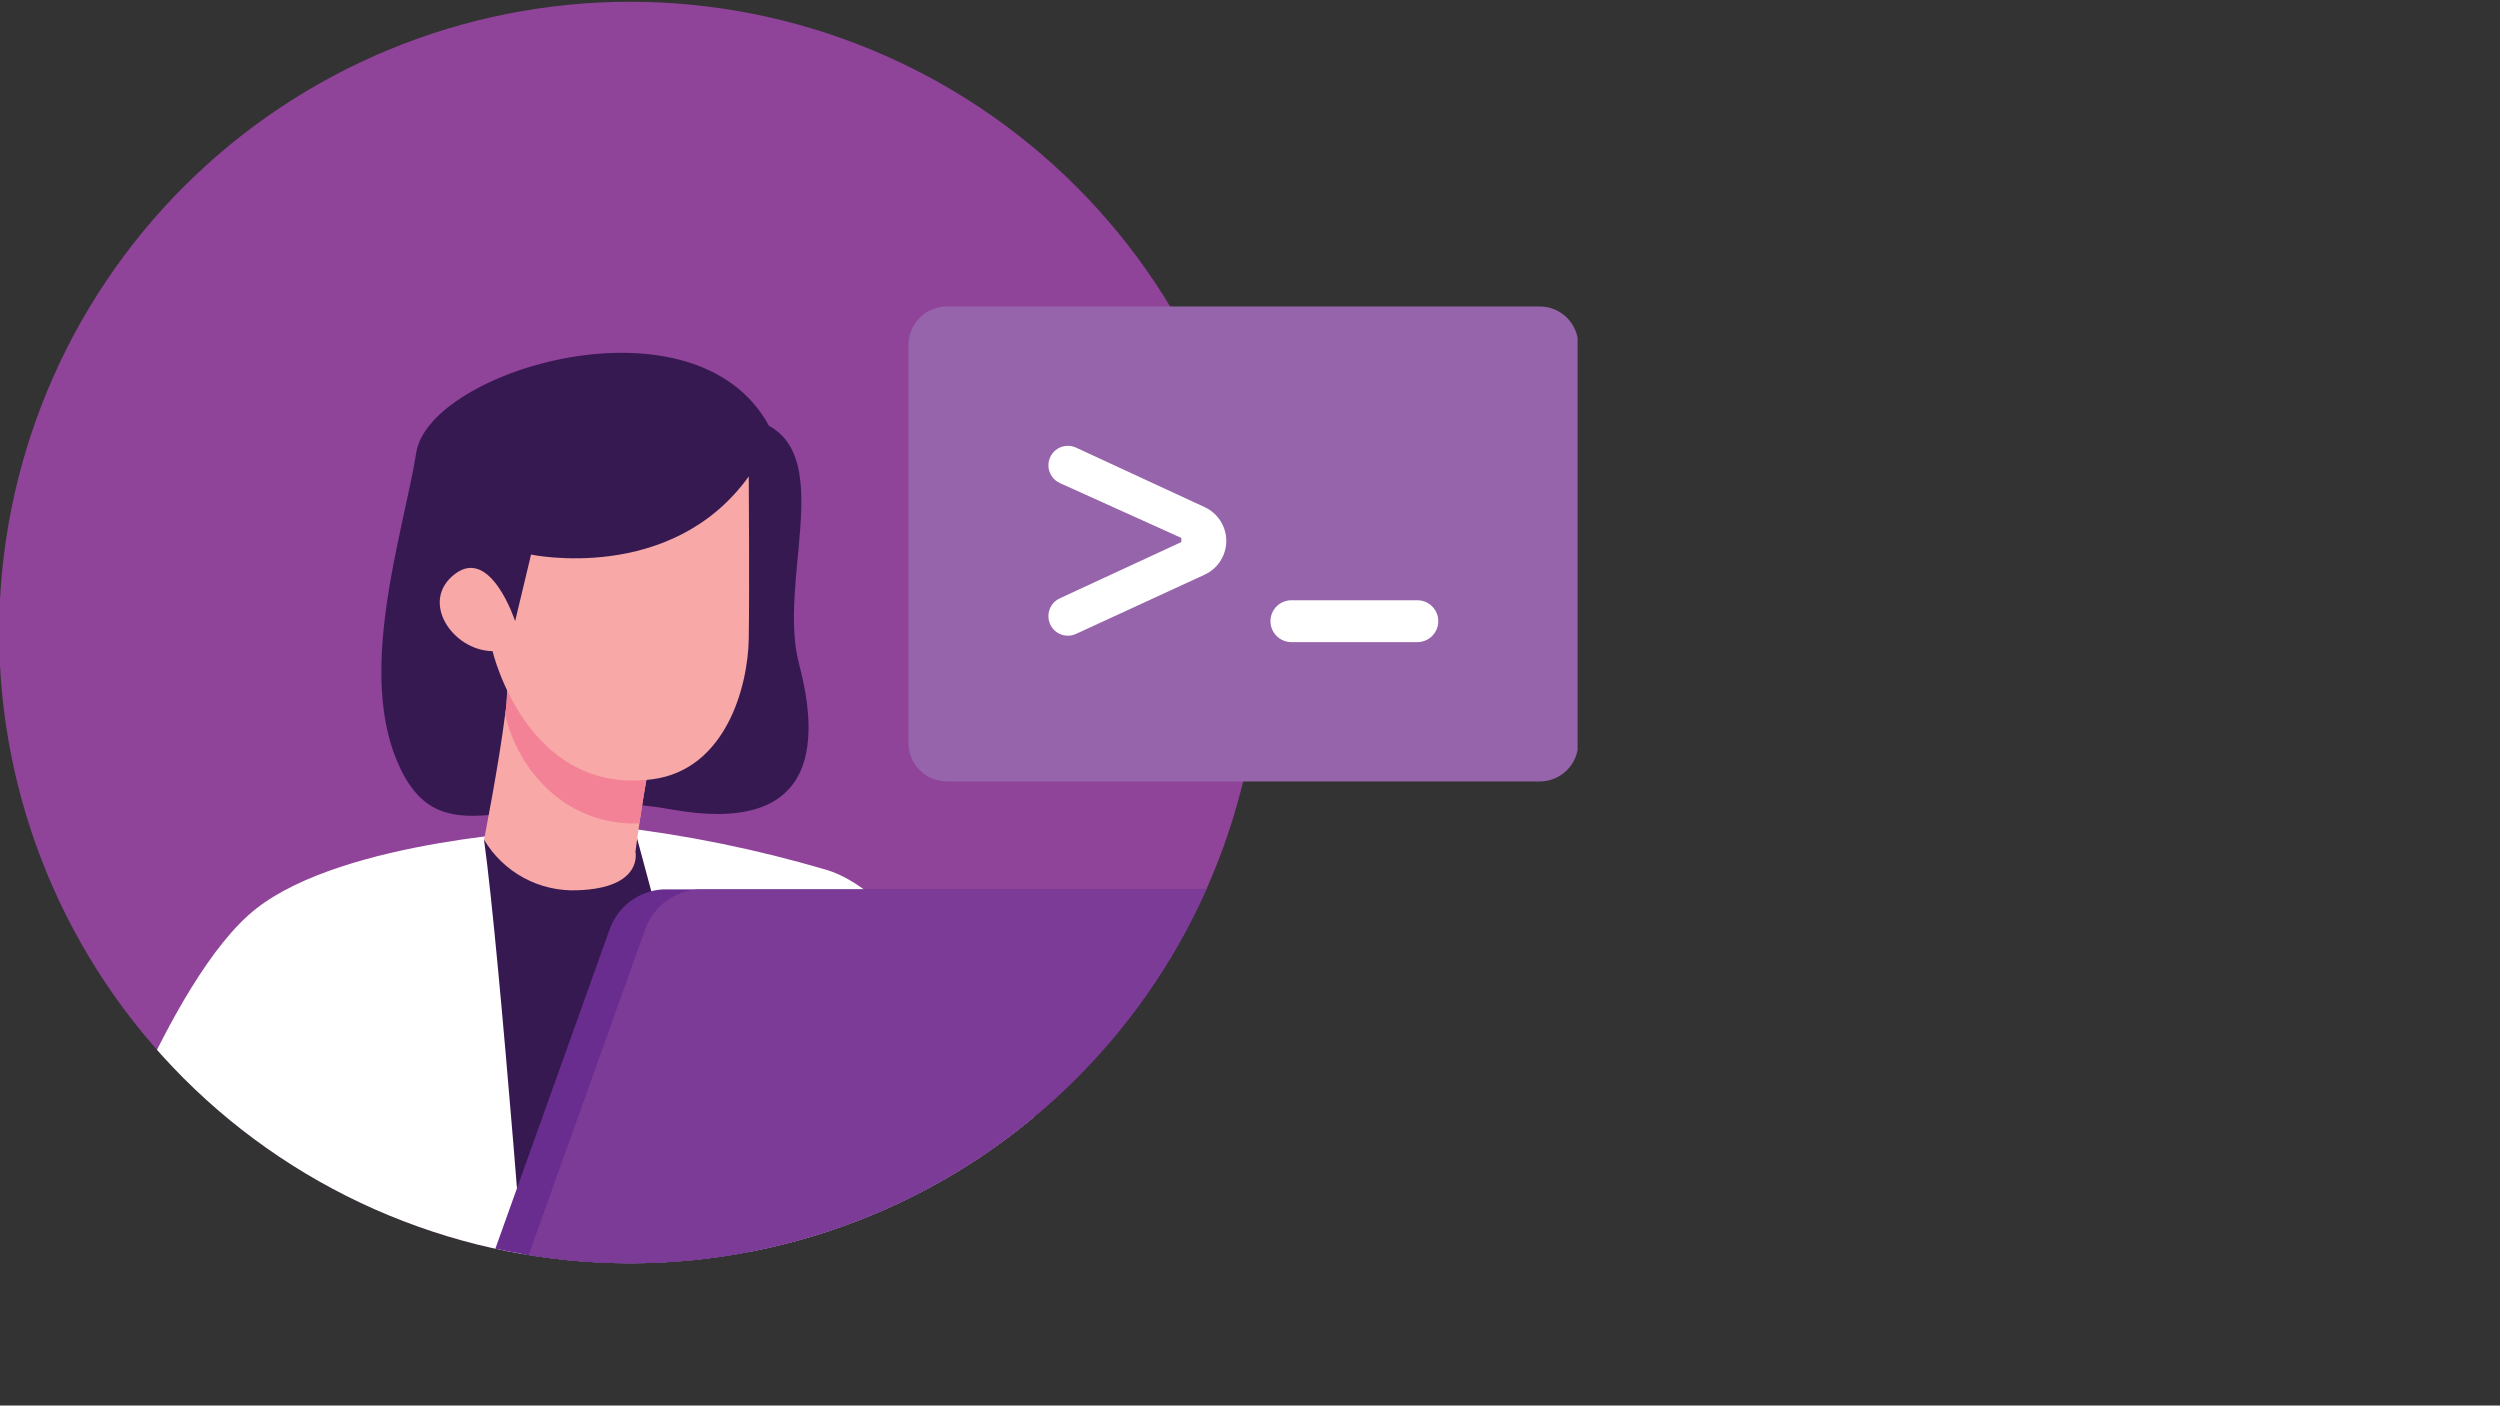 <svg xmlns="http://www.w3.org/2000/svg" xmlns:xlink="http://www.w3.org/1999/xlink" width="1366" zoomAndPan="magnify" viewBox="0 0 1024.5 576" height="768" preserveAspectRatio="xMidYMid meet" version="1.0"><rect x="0" y="0" width="1024.5" height="576" fill="#333333" stroke="none"/><defs><clipPath id="296fb9d15c"><path d="M 0 0.723 L 517 0.723 L 517 518 L 0 518 Z M 0 0.723 " clip-rule="nonzero"/></clipPath><clipPath id="bb9a9ce877"><path d="M -0.352 259.199 C -0.352 254.969 -0.246 250.742 -0.039 246.516 C 0.168 242.289 0.48 238.074 0.895 233.863 C 1.309 229.652 1.828 225.457 2.445 221.273 C 3.066 217.086 3.793 212.922 4.617 208.773 C 5.441 204.621 6.371 200.496 7.398 196.395 C 8.426 192.289 9.555 188.215 10.781 184.168 C 12.012 180.117 13.336 176.102 14.762 172.121 C 16.188 168.137 17.711 164.191 19.332 160.281 C 20.949 156.375 22.664 152.508 24.473 148.684 C 26.281 144.859 28.184 141.082 30.18 137.352 C 32.172 133.621 34.258 129.941 36.434 126.312 C 38.609 122.688 40.871 119.113 43.223 115.598 C 45.574 112.078 48.012 108.621 50.531 105.223 C 53.051 101.824 55.652 98.492 58.34 95.223 C 61.023 91.953 63.785 88.75 66.629 85.617 C 69.469 82.48 72.387 79.418 75.379 76.426 C 78.371 73.438 81.434 70.52 84.57 67.68 C 87.703 64.84 90.906 62.078 94.18 59.395 C 97.449 56.711 100.785 54.105 104.184 51.586 C 107.582 49.066 111.039 46.633 114.559 44.281 C 118.078 41.934 121.652 39.668 125.281 37.496 C 128.91 35.32 132.59 33.234 136.324 31.242 C 140.055 29.246 143.832 27.348 147.656 25.539 C 151.484 23.73 155.352 22.016 159.262 20.395 C 163.168 18.777 167.117 17.254 171.102 15.832 C 175.086 14.406 179.102 13.078 183.148 11.852 C 187.199 10.621 191.277 9.496 195.383 8.469 C 199.484 7.438 203.613 6.512 207.762 5.688 C 211.914 4.863 216.082 4.141 220.266 3.52 C 224.453 2.898 228.652 2.379 232.863 1.965 C 237.074 1.551 241.293 1.238 245.52 1.031 C 249.746 0.824 253.973 0.723 258.207 0.723 C 262.438 0.723 266.664 0.824 270.891 1.031 C 275.117 1.238 279.336 1.551 283.547 1.965 C 287.758 2.379 291.957 2.898 296.145 3.52 C 300.328 4.141 304.496 4.863 308.648 5.688 C 312.797 6.512 316.926 7.438 321.031 8.469 C 325.133 9.496 329.211 10.621 333.262 11.852 C 337.309 13.078 341.328 14.406 345.309 15.832 C 349.293 17.254 353.242 18.777 357.152 20.395 C 361.059 22.016 364.926 23.73 368.754 25.539 C 372.578 27.348 376.355 29.246 380.09 31.242 C 383.82 33.234 387.5 35.32 391.129 37.496 C 394.758 39.668 398.332 41.934 401.852 44.281 C 405.371 46.633 408.828 49.066 412.227 51.586 C 415.625 54.105 418.961 56.711 422.23 59.395 C 425.504 62.078 428.707 64.84 431.84 67.68 C 434.977 70.52 438.039 73.438 441.031 76.426 C 444.023 79.418 446.941 82.48 449.781 85.617 C 452.625 88.75 455.387 91.953 458.07 95.223 C 460.758 98.492 463.359 101.824 465.879 105.223 C 468.402 108.621 470.836 112.078 473.188 115.598 C 475.539 119.113 477.801 122.688 479.977 126.312 C 482.152 129.941 484.238 133.621 486.23 137.352 C 488.227 141.082 490.129 144.859 491.938 148.684 C 493.746 152.508 495.461 156.375 497.082 160.281 C 498.699 164.191 500.223 168.137 501.648 172.121 C 503.074 176.102 504.398 180.117 505.629 184.168 C 506.855 188.215 507.984 192.289 509.012 196.395 C 510.043 200.496 510.969 204.621 511.793 208.773 C 512.621 212.922 513.344 217.086 513.965 221.273 C 514.586 225.457 515.102 229.652 515.516 233.863 C 515.934 238.074 516.242 242.289 516.449 246.516 C 516.656 250.742 516.762 254.969 516.762 259.199 C 516.762 263.43 516.656 267.656 516.449 271.883 C 516.242 276.105 515.934 280.324 515.516 284.535 C 515.102 288.742 514.586 292.941 513.965 297.125 C 513.344 301.309 512.621 305.477 511.793 309.625 C 510.969 313.773 510.043 317.898 509.012 322.004 C 507.984 326.105 506.855 330.184 505.629 334.23 C 504.398 338.277 503.074 342.293 501.648 346.277 C 500.223 350.258 498.699 354.203 497.082 358.113 C 495.461 362.02 493.746 365.887 491.938 369.711 C 490.129 373.535 488.227 377.312 486.23 381.043 C 484.238 384.773 482.152 388.453 479.977 392.082 C 477.801 395.711 475.539 399.281 473.188 402.801 C 470.836 406.316 468.402 409.773 465.879 413.172 C 463.359 416.57 460.758 419.902 458.074 423.176 C 455.387 426.445 452.625 429.645 449.781 432.781 C 446.941 435.914 444.023 438.977 441.031 441.969 C 438.039 444.961 434.977 447.875 431.84 450.719 C 428.707 453.559 425.504 456.32 422.23 459.004 C 418.961 461.688 415.625 464.289 412.227 466.809 C 408.828 469.328 405.371 471.766 401.852 474.113 C 398.332 476.465 394.758 478.727 391.129 480.902 C 387.5 483.074 383.82 485.16 380.09 487.156 C 376.355 489.148 372.578 491.051 368.754 492.859 C 364.926 494.668 361.059 496.383 357.152 498 C 353.242 499.617 349.293 501.141 345.309 502.566 C 341.328 503.992 337.309 505.316 333.262 506.547 C 329.211 507.773 325.133 508.902 321.031 509.93 C 316.926 510.957 312.797 511.883 308.648 512.707 C 304.496 513.535 300.328 514.258 296.145 514.879 C 291.957 515.5 287.758 516.016 283.547 516.43 C 279.336 516.844 275.117 517.156 270.891 517.363 C 266.664 517.57 262.438 517.676 258.207 517.676 C 253.973 517.676 249.746 517.57 245.52 517.363 C 241.293 517.156 237.074 516.844 232.863 516.43 C 228.652 516.016 224.453 515.5 220.266 514.879 C 216.082 514.258 211.914 513.535 207.762 512.707 C 203.613 511.883 199.484 510.957 195.383 509.93 C 191.277 508.902 187.199 507.773 183.148 506.547 C 179.102 505.316 175.086 503.992 171.102 502.566 C 167.117 501.141 163.168 499.617 159.262 498 C 155.352 496.383 151.484 494.668 147.656 492.859 C 143.832 491.051 140.055 489.148 136.324 487.156 C 132.59 485.16 128.91 483.074 125.281 480.902 C 121.652 478.727 118.078 476.465 114.559 474.113 C 111.039 471.766 107.582 469.328 104.184 466.809 C 100.785 464.289 97.449 461.688 94.18 459.004 C 90.906 456.32 87.703 453.559 84.57 450.719 C 81.434 447.875 78.371 444.961 75.379 441.969 C 72.387 438.977 69.469 435.914 66.629 432.781 C 63.785 429.645 61.023 426.445 58.34 423.176 C 55.652 419.902 53.051 416.57 50.531 413.172 C 48.012 409.773 45.574 406.316 43.223 402.801 C 40.871 399.281 38.609 395.711 36.434 392.082 C 34.258 388.453 32.172 384.773 30.18 381.043 C 28.184 377.312 26.281 373.535 24.473 369.711 C 22.664 365.887 20.949 362.02 19.332 358.113 C 17.711 354.203 16.188 350.258 14.762 346.277 C 13.336 342.293 12.012 338.277 10.781 334.23 C 9.555 330.184 8.426 326.105 7.398 322.004 C 6.371 317.898 5.441 313.773 4.617 309.625 C 3.793 305.477 3.066 301.309 2.445 297.125 C 1.828 292.941 1.309 288.742 0.895 284.535 C 0.48 280.324 0.168 276.105 -0.039 271.883 C -0.246 267.656 -0.352 263.43 -0.352 259.199 Z M -0.352 259.199 " clip-rule="nonzero"/></clipPath><clipPath id="1a826fa495"><path d="M 34 338 L 447 338 L 447 518 L 34 518 Z M 34 338 " clip-rule="nonzero"/></clipPath><clipPath id="e42572acb3"><path d="M -0.352 259.199 C -0.352 254.969 -0.246 250.742 -0.039 246.516 C 0.168 242.289 0.48 238.074 0.895 233.863 C 1.309 229.652 1.828 225.457 2.445 221.273 C 3.066 217.086 3.793 212.922 4.617 208.773 C 5.441 204.621 6.371 200.496 7.398 196.395 C 8.426 192.289 9.555 188.215 10.781 184.168 C 12.012 180.117 13.336 176.102 14.762 172.121 C 16.188 168.137 17.711 164.191 19.332 160.281 C 20.949 156.375 22.664 152.508 24.473 148.684 C 26.281 144.859 28.184 141.082 30.18 137.352 C 32.172 133.621 34.258 129.941 36.434 126.312 C 38.609 122.688 40.871 119.113 43.223 115.598 C 45.574 112.078 48.012 108.621 50.531 105.223 C 53.051 101.824 55.652 98.492 58.34 95.223 C 61.023 91.953 63.785 88.75 66.629 85.617 C 69.469 82.48 72.387 79.418 75.379 76.426 C 78.371 73.438 81.434 70.52 84.57 67.68 C 87.703 64.84 90.906 62.078 94.18 59.395 C 97.449 56.711 100.785 54.105 104.184 51.586 C 107.582 49.066 111.039 46.633 114.559 44.281 C 118.078 41.934 121.652 39.668 125.281 37.496 C 128.91 35.32 132.59 33.234 136.324 31.242 C 140.055 29.246 143.832 27.348 147.656 25.539 C 151.484 23.73 155.352 22.016 159.262 20.395 C 163.168 18.777 167.117 17.254 171.102 15.832 C 175.086 14.406 179.102 13.078 183.148 11.852 C 187.199 10.621 191.277 9.496 195.383 8.469 C 199.484 7.438 203.613 6.512 207.762 5.688 C 211.914 4.863 216.082 4.141 220.266 3.52 C 224.453 2.898 228.652 2.379 232.863 1.965 C 237.074 1.551 241.293 1.238 245.52 1.031 C 249.746 0.824 253.973 0.723 258.207 0.723 C 262.438 0.723 266.664 0.824 270.891 1.031 C 275.117 1.238 279.336 1.551 283.547 1.965 C 287.758 2.379 291.957 2.898 296.145 3.52 C 300.328 4.141 304.496 4.863 308.648 5.688 C 312.797 6.512 316.926 7.438 321.031 8.469 C 325.133 9.496 329.211 10.621 333.262 11.852 C 337.309 13.078 341.328 14.406 345.309 15.832 C 349.293 17.254 353.242 18.777 357.152 20.395 C 361.059 22.016 364.926 23.73 368.754 25.539 C 372.578 27.348 376.355 29.246 380.09 31.242 C 383.82 33.234 387.5 35.32 391.129 37.496 C 394.758 39.668 398.332 41.934 401.852 44.281 C 405.371 46.633 408.828 49.066 412.227 51.586 C 415.625 54.105 418.961 56.711 422.23 59.395 C 425.504 62.078 428.707 64.84 431.84 67.68 C 434.977 70.52 438.039 73.438 441.031 76.426 C 444.023 79.418 446.941 82.48 449.781 85.617 C 452.625 88.75 455.387 91.953 458.07 95.223 C 460.758 98.492 463.359 101.824 465.879 105.223 C 468.402 108.621 470.836 112.078 473.188 115.598 C 475.539 119.113 477.801 122.688 479.977 126.312 C 482.152 129.941 484.238 133.621 486.23 137.352 C 488.227 141.082 490.129 144.859 491.938 148.684 C 493.746 152.508 495.461 156.375 497.082 160.281 C 498.699 164.191 500.223 168.137 501.648 172.121 C 503.074 176.102 504.398 180.117 505.629 184.168 C 506.855 188.215 507.984 192.289 509.012 196.395 C 510.043 200.496 510.969 204.621 511.793 208.773 C 512.621 212.922 513.344 217.086 513.965 221.273 C 514.586 225.457 515.102 229.652 515.516 233.863 C 515.934 238.074 516.242 242.289 516.449 246.516 C 516.656 250.742 516.762 254.969 516.762 259.199 C 516.762 263.43 516.656 267.656 516.449 271.883 C 516.242 276.105 515.934 280.324 515.516 284.535 C 515.102 288.742 514.586 292.941 513.965 297.125 C 513.344 301.309 512.621 305.477 511.793 309.625 C 510.969 313.773 510.043 317.898 509.012 322.004 C 507.984 326.105 506.855 330.184 505.629 334.23 C 504.398 338.277 503.074 342.293 501.648 346.277 C 500.223 350.258 498.699 354.203 497.082 358.113 C 495.461 362.02 493.746 365.887 491.938 369.711 C 490.129 373.535 488.227 377.312 486.23 381.043 C 484.238 384.773 482.152 388.453 479.977 392.082 C 477.801 395.711 475.539 399.281 473.188 402.801 C 470.836 406.316 468.402 409.773 465.879 413.172 C 463.359 416.57 460.758 419.902 458.074 423.176 C 455.387 426.445 452.625 429.645 449.781 432.781 C 446.941 435.914 444.023 438.977 441.031 441.969 C 438.039 444.961 434.977 447.875 431.84 450.719 C 428.707 453.559 425.504 456.32 422.23 459.004 C 418.961 461.688 415.625 464.289 412.227 466.809 C 408.828 469.328 405.371 471.766 401.852 474.113 C 398.332 476.465 394.758 478.727 391.129 480.902 C 387.5 483.074 383.82 485.16 380.09 487.156 C 376.355 489.148 372.578 491.051 368.754 492.859 C 364.926 494.668 361.059 496.383 357.152 498 C 353.242 499.617 349.293 501.141 345.309 502.566 C 341.328 503.992 337.309 505.316 333.262 506.547 C 329.211 507.773 325.133 508.902 321.031 509.93 C 316.926 510.957 312.797 511.883 308.648 512.707 C 304.496 513.535 300.328 514.258 296.145 514.879 C 291.957 515.5 287.758 516.016 283.547 516.43 C 279.336 516.844 275.117 517.156 270.891 517.363 C 266.664 517.57 262.438 517.676 258.207 517.676 C 253.973 517.676 249.746 517.57 245.52 517.363 C 241.293 517.156 237.074 516.844 232.863 516.43 C 228.652 516.016 224.453 515.5 220.266 514.879 C 216.082 514.258 211.914 513.535 207.762 512.707 C 203.613 511.883 199.484 510.957 195.383 509.93 C 191.277 508.902 187.199 507.773 183.148 506.547 C 179.102 505.316 175.086 503.992 171.102 502.566 C 167.117 501.141 163.168 499.617 159.262 498 C 155.352 496.383 151.484 494.668 147.656 492.859 C 143.832 491.051 140.055 489.148 136.324 487.156 C 132.59 485.16 128.91 483.074 125.281 480.902 C 121.652 478.727 118.078 476.465 114.559 474.113 C 111.039 471.766 107.582 469.328 104.184 466.809 C 100.785 464.289 97.449 461.688 94.18 459.004 C 90.906 456.32 87.703 453.559 84.57 450.719 C 81.434 447.875 78.371 444.961 75.379 441.969 C 72.387 438.977 69.469 435.914 66.629 432.781 C 63.785 429.645 61.023 426.445 58.34 423.176 C 55.652 419.902 53.051 416.57 50.531 413.172 C 48.012 409.773 45.574 406.316 43.223 402.801 C 40.871 399.281 38.609 395.711 36.434 392.082 C 34.258 388.453 32.172 384.773 30.18 381.043 C 28.184 377.312 26.281 373.535 24.473 369.711 C 22.664 365.887 20.949 362.02 19.332 358.113 C 17.711 354.203 16.188 350.258 14.762 346.277 C 13.336 342.293 12.012 338.277 10.781 334.23 C 9.555 330.184 8.426 326.105 7.398 322.004 C 6.371 317.898 5.441 313.773 4.617 309.625 C 3.793 305.477 3.066 301.309 2.445 297.125 C 1.828 292.941 1.309 288.742 0.895 284.535 C 0.48 280.324 0.168 276.105 -0.039 271.883 C -0.246 267.656 -0.352 263.43 -0.352 259.199 Z M -0.352 259.199 " clip-rule="nonzero"/></clipPath><clipPath id="67e20e246f"><path d="M 198 332 L 317 332 L 317 518 L 198 518 Z M 198 332 " clip-rule="nonzero"/></clipPath><clipPath id="5199c21262"><path d="M -0.352 259.199 C -0.352 254.969 -0.246 250.742 -0.039 246.516 C 0.168 242.289 0.48 238.074 0.895 233.863 C 1.309 229.652 1.828 225.457 2.445 221.273 C 3.066 217.086 3.793 212.922 4.617 208.773 C 5.441 204.621 6.371 200.496 7.398 196.395 C 8.426 192.289 9.555 188.215 10.781 184.168 C 12.012 180.117 13.336 176.102 14.762 172.121 C 16.188 168.137 17.711 164.191 19.332 160.281 C 20.949 156.375 22.664 152.508 24.473 148.684 C 26.281 144.859 28.184 141.082 30.18 137.352 C 32.172 133.621 34.258 129.941 36.434 126.312 C 38.609 122.688 40.871 119.113 43.223 115.598 C 45.574 112.078 48.012 108.621 50.531 105.223 C 53.051 101.824 55.652 98.492 58.34 95.223 C 61.023 91.953 63.785 88.75 66.629 85.617 C 69.469 82.48 72.387 79.418 75.379 76.426 C 78.371 73.438 81.434 70.52 84.57 67.68 C 87.703 64.84 90.906 62.078 94.18 59.395 C 97.449 56.711 100.785 54.105 104.184 51.586 C 107.582 49.066 111.039 46.633 114.559 44.281 C 118.078 41.934 121.652 39.668 125.281 37.496 C 128.91 35.32 132.59 33.234 136.324 31.242 C 140.055 29.246 143.832 27.348 147.656 25.539 C 151.484 23.73 155.352 22.016 159.262 20.395 C 163.168 18.777 167.117 17.254 171.102 15.832 C 175.086 14.406 179.102 13.078 183.148 11.852 C 187.199 10.621 191.277 9.496 195.383 8.469 C 199.484 7.438 203.613 6.512 207.762 5.688 C 211.914 4.863 216.082 4.141 220.266 3.52 C 224.453 2.898 228.652 2.379 232.863 1.965 C 237.074 1.551 241.293 1.238 245.52 1.031 C 249.746 0.824 253.973 0.723 258.207 0.723 C 262.438 0.723 266.664 0.824 270.891 1.031 C 275.117 1.238 279.336 1.551 283.547 1.965 C 287.758 2.379 291.957 2.898 296.145 3.52 C 300.328 4.141 304.496 4.863 308.648 5.688 C 312.797 6.512 316.926 7.438 321.031 8.469 C 325.133 9.496 329.211 10.621 333.262 11.852 C 337.309 13.078 341.328 14.406 345.309 15.832 C 349.293 17.254 353.242 18.777 357.152 20.395 C 361.059 22.016 364.926 23.73 368.754 25.539 C 372.578 27.348 376.355 29.246 380.09 31.242 C 383.82 33.234 387.5 35.32 391.129 37.496 C 394.758 39.668 398.332 41.934 401.852 44.281 C 405.371 46.633 408.828 49.066 412.227 51.586 C 415.625 54.105 418.961 56.711 422.23 59.395 C 425.504 62.078 428.707 64.84 431.84 67.68 C 434.977 70.52 438.039 73.438 441.031 76.426 C 444.023 79.418 446.941 82.48 449.781 85.617 C 452.625 88.75 455.387 91.953 458.07 95.223 C 460.758 98.492 463.359 101.824 465.879 105.223 C 468.402 108.621 470.836 112.078 473.188 115.598 C 475.539 119.113 477.801 122.688 479.977 126.312 C 482.152 129.941 484.238 133.621 486.23 137.352 C 488.227 141.082 490.129 144.859 491.938 148.684 C 493.746 152.508 495.461 156.375 497.082 160.281 C 498.699 164.191 500.223 168.137 501.648 172.121 C 503.074 176.102 504.398 180.117 505.629 184.168 C 506.855 188.215 507.984 192.289 509.012 196.395 C 510.043 200.496 510.969 204.621 511.793 208.773 C 512.621 212.922 513.344 217.086 513.965 221.273 C 514.586 225.457 515.102 229.652 515.516 233.863 C 515.934 238.074 516.242 242.289 516.449 246.516 C 516.656 250.742 516.762 254.969 516.762 259.199 C 516.762 263.43 516.656 267.656 516.449 271.883 C 516.242 276.105 515.934 280.324 515.516 284.535 C 515.102 288.742 514.586 292.941 513.965 297.125 C 513.344 301.309 512.621 305.477 511.793 309.625 C 510.969 313.773 510.043 317.898 509.012 322.004 C 507.984 326.105 506.855 330.184 505.629 334.23 C 504.398 338.277 503.074 342.293 501.648 346.277 C 500.223 350.258 498.699 354.203 497.082 358.113 C 495.461 362.02 493.746 365.887 491.938 369.711 C 490.129 373.535 488.227 377.312 486.23 381.043 C 484.238 384.773 482.152 388.453 479.977 392.082 C 477.801 395.711 475.539 399.281 473.188 402.801 C 470.836 406.316 468.402 409.773 465.879 413.172 C 463.359 416.57 460.758 419.902 458.074 423.176 C 455.387 426.445 452.625 429.645 449.781 432.781 C 446.941 435.914 444.023 438.977 441.031 441.969 C 438.039 444.961 434.977 447.875 431.84 450.719 C 428.707 453.559 425.504 456.32 422.23 459.004 C 418.961 461.688 415.625 464.289 412.227 466.809 C 408.828 469.328 405.371 471.766 401.852 474.113 C 398.332 476.465 394.758 478.727 391.129 480.902 C 387.5 483.074 383.82 485.16 380.09 487.156 C 376.355 489.148 372.578 491.051 368.754 492.859 C 364.926 494.668 361.059 496.383 357.152 498 C 353.242 499.617 349.293 501.141 345.309 502.566 C 341.328 503.992 337.309 505.316 333.262 506.547 C 329.211 507.773 325.133 508.902 321.031 509.93 C 316.926 510.957 312.797 511.883 308.648 512.707 C 304.496 513.535 300.328 514.258 296.145 514.879 C 291.957 515.5 287.758 516.016 283.547 516.43 C 279.336 516.844 275.117 517.156 270.891 517.363 C 266.664 517.57 262.438 517.676 258.207 517.676 C 253.973 517.676 249.746 517.57 245.52 517.363 C 241.293 517.156 237.074 516.844 232.863 516.43 C 228.652 516.016 224.453 515.5 220.266 514.879 C 216.082 514.258 211.914 513.535 207.762 512.707 C 203.613 511.883 199.484 510.957 195.383 509.93 C 191.277 508.902 187.199 507.773 183.148 506.547 C 179.102 505.316 175.086 503.992 171.102 502.566 C 167.117 501.141 163.168 499.617 159.262 498 C 155.352 496.383 151.484 494.668 147.656 492.859 C 143.832 491.051 140.055 489.148 136.324 487.156 C 132.59 485.16 128.91 483.074 125.281 480.902 C 121.652 478.727 118.078 476.465 114.559 474.113 C 111.039 471.766 107.582 469.328 104.184 466.809 C 100.785 464.289 97.449 461.688 94.18 459.004 C 90.906 456.32 87.703 453.559 84.57 450.719 C 81.434 447.875 78.371 444.961 75.379 441.969 C 72.387 438.977 69.469 435.914 66.629 432.781 C 63.785 429.645 61.023 426.445 58.34 423.176 C 55.652 419.902 53.051 416.57 50.531 413.172 C 48.012 409.773 45.574 406.316 43.223 402.801 C 40.871 399.281 38.609 395.711 36.434 392.082 C 34.258 388.453 32.172 384.773 30.18 381.043 C 28.184 377.312 26.281 373.535 24.473 369.711 C 22.664 365.887 20.949 362.02 19.332 358.113 C 17.711 354.203 16.188 350.258 14.762 346.277 C 13.336 342.293 12.012 338.277 10.781 334.23 C 9.555 330.184 8.426 326.105 7.398 322.004 C 6.371 317.898 5.441 313.773 4.617 309.625 C 3.793 305.477 3.066 301.309 2.445 297.125 C 1.828 292.941 1.309 288.742 0.895 284.535 C 0.48 280.324 0.168 276.105 -0.039 271.883 C -0.246 267.656 -0.352 263.43 -0.352 259.199 Z M -0.352 259.199 " clip-rule="nonzero"/></clipPath><clipPath id="23acc4a71c"><path d="M 156 144 L 332 144 L 332 335 L 156 335 Z M 156 144 " clip-rule="nonzero"/></clipPath><clipPath id="55295d7876"><path d="M -0.352 259.199 C -0.352 254.969 -0.246 250.742 -0.039 246.516 C 0.168 242.289 0.48 238.074 0.895 233.863 C 1.309 229.652 1.828 225.457 2.445 221.273 C 3.066 217.086 3.793 212.922 4.617 208.773 C 5.441 204.621 6.371 200.496 7.398 196.395 C 8.426 192.289 9.555 188.215 10.781 184.168 C 12.012 180.117 13.336 176.102 14.762 172.121 C 16.188 168.137 17.711 164.191 19.332 160.281 C 20.949 156.375 22.664 152.508 24.473 148.684 C 26.281 144.859 28.184 141.082 30.18 137.352 C 32.172 133.621 34.258 129.941 36.434 126.312 C 38.609 122.688 40.871 119.113 43.223 115.598 C 45.574 112.078 48.012 108.621 50.531 105.223 C 53.051 101.824 55.652 98.492 58.34 95.223 C 61.023 91.953 63.785 88.75 66.629 85.617 C 69.469 82.48 72.387 79.418 75.379 76.426 C 78.371 73.438 81.434 70.52 84.57 67.68 C 87.703 64.84 90.906 62.078 94.18 59.395 C 97.449 56.711 100.785 54.105 104.184 51.586 C 107.582 49.066 111.039 46.633 114.559 44.281 C 118.078 41.934 121.652 39.668 125.281 37.496 C 128.91 35.32 132.59 33.234 136.324 31.242 C 140.055 29.246 143.832 27.348 147.656 25.539 C 151.484 23.73 155.352 22.016 159.262 20.395 C 163.168 18.777 167.117 17.254 171.102 15.832 C 175.086 14.406 179.102 13.078 183.148 11.852 C 187.199 10.621 191.277 9.496 195.383 8.469 C 199.484 7.438 203.613 6.512 207.762 5.688 C 211.914 4.863 216.082 4.141 220.266 3.52 C 224.453 2.898 228.652 2.379 232.863 1.965 C 237.074 1.551 241.293 1.238 245.52 1.031 C 249.746 0.824 253.973 0.723 258.207 0.723 C 262.438 0.723 266.664 0.824 270.891 1.031 C 275.117 1.238 279.336 1.551 283.547 1.965 C 287.758 2.379 291.957 2.898 296.145 3.52 C 300.328 4.141 304.496 4.863 308.648 5.688 C 312.797 6.512 316.926 7.438 321.031 8.469 C 325.133 9.496 329.211 10.621 333.262 11.852 C 337.309 13.078 341.328 14.406 345.309 15.832 C 349.293 17.254 353.242 18.777 357.152 20.395 C 361.059 22.016 364.926 23.73 368.754 25.539 C 372.578 27.348 376.355 29.246 380.09 31.242 C 383.82 33.234 387.5 35.32 391.129 37.496 C 394.758 39.668 398.332 41.934 401.852 44.281 C 405.371 46.633 408.828 49.066 412.227 51.586 C 415.625 54.105 418.961 56.711 422.23 59.395 C 425.504 62.078 428.707 64.84 431.84 67.68 C 434.977 70.52 438.039 73.438 441.031 76.426 C 444.023 79.418 446.941 82.48 449.781 85.617 C 452.625 88.75 455.387 91.953 458.07 95.223 C 460.758 98.492 463.359 101.824 465.879 105.223 C 468.402 108.621 470.836 112.078 473.188 115.598 C 475.539 119.113 477.801 122.688 479.977 126.312 C 482.152 129.941 484.238 133.621 486.23 137.352 C 488.227 141.082 490.129 144.859 491.938 148.684 C 493.746 152.508 495.461 156.375 497.082 160.281 C 498.699 164.191 500.223 168.137 501.648 172.121 C 503.074 176.102 504.398 180.117 505.629 184.168 C 506.855 188.215 507.984 192.289 509.012 196.395 C 510.043 200.496 510.969 204.621 511.793 208.773 C 512.621 212.922 513.344 217.086 513.965 221.273 C 514.586 225.457 515.102 229.652 515.516 233.863 C 515.934 238.074 516.242 242.289 516.449 246.516 C 516.656 250.742 516.762 254.969 516.762 259.199 C 516.762 263.43 516.656 267.656 516.449 271.883 C 516.242 276.105 515.934 280.324 515.516 284.535 C 515.102 288.742 514.586 292.941 513.965 297.125 C 513.344 301.309 512.621 305.477 511.793 309.625 C 510.969 313.773 510.043 317.898 509.012 322.004 C 507.984 326.105 506.855 330.184 505.629 334.23 C 504.398 338.277 503.074 342.293 501.648 346.277 C 500.223 350.258 498.699 354.203 497.082 358.113 C 495.461 362.02 493.746 365.887 491.938 369.711 C 490.129 373.535 488.227 377.312 486.23 381.043 C 484.238 384.773 482.152 388.453 479.977 392.082 C 477.801 395.711 475.539 399.281 473.188 402.801 C 470.836 406.316 468.402 409.773 465.879 413.172 C 463.359 416.57 460.758 419.902 458.074 423.176 C 455.387 426.445 452.625 429.645 449.781 432.781 C 446.941 435.914 444.023 438.977 441.031 441.969 C 438.039 444.961 434.977 447.875 431.84 450.719 C 428.707 453.559 425.504 456.32 422.23 459.004 C 418.961 461.688 415.625 464.289 412.227 466.809 C 408.828 469.328 405.371 471.766 401.852 474.113 C 398.332 476.465 394.758 478.727 391.129 480.902 C 387.5 483.074 383.82 485.16 380.09 487.156 C 376.355 489.148 372.578 491.051 368.754 492.859 C 364.926 494.668 361.059 496.383 357.152 498 C 353.242 499.617 349.293 501.141 345.309 502.566 C 341.328 503.992 337.309 505.316 333.262 506.547 C 329.211 507.773 325.133 508.902 321.031 509.93 C 316.926 510.957 312.797 511.883 308.648 512.707 C 304.496 513.535 300.328 514.258 296.145 514.879 C 291.957 515.5 287.758 516.016 283.547 516.43 C 279.336 516.844 275.117 517.156 270.891 517.363 C 266.664 517.57 262.438 517.676 258.207 517.676 C 253.973 517.676 249.746 517.57 245.52 517.363 C 241.293 517.156 237.074 516.844 232.863 516.43 C 228.652 516.016 224.453 515.5 220.266 514.879 C 216.082 514.258 211.914 513.535 207.762 512.707 C 203.613 511.883 199.484 510.957 195.383 509.93 C 191.277 508.902 187.199 507.773 183.148 506.547 C 179.102 505.316 175.086 503.992 171.102 502.566 C 167.117 501.141 163.168 499.617 159.262 498 C 155.352 496.383 151.484 494.668 147.656 492.859 C 143.832 491.051 140.055 489.148 136.324 487.156 C 132.59 485.16 128.91 483.074 125.281 480.902 C 121.652 478.727 118.078 476.465 114.559 474.113 C 111.039 471.766 107.582 469.328 104.184 466.809 C 100.785 464.289 97.449 461.688 94.18 459.004 C 90.906 456.32 87.703 453.559 84.57 450.719 C 81.434 447.875 78.371 444.961 75.379 441.969 C 72.387 438.977 69.469 435.914 66.629 432.781 C 63.785 429.645 61.023 426.445 58.34 423.176 C 55.652 419.902 53.051 416.57 50.531 413.172 C 48.012 409.773 45.574 406.316 43.223 402.801 C 40.871 399.281 38.609 395.711 36.434 392.082 C 34.258 388.453 32.172 384.773 30.18 381.043 C 28.184 377.312 26.281 373.535 24.473 369.711 C 22.664 365.887 20.949 362.02 19.332 358.113 C 17.711 354.203 16.188 350.258 14.762 346.277 C 13.336 342.293 12.012 338.277 10.781 334.23 C 9.555 330.184 8.426 326.105 7.398 322.004 C 6.371 317.898 5.441 313.773 4.617 309.625 C 3.793 305.477 3.066 301.309 2.445 297.125 C 1.828 292.941 1.309 288.742 0.895 284.535 C 0.48 280.324 0.168 276.105 -0.039 271.883 C -0.246 267.656 -0.352 263.43 -0.352 259.199 Z M -0.352 259.199 " clip-rule="nonzero"/></clipPath><clipPath id="c447c958b4"><path d="M 198 275 L 272 275 L 272 365 L 198 365 Z M 198 275 " clip-rule="nonzero"/></clipPath><clipPath id="a01f42d135"><path d="M -0.352 259.199 C -0.352 254.969 -0.246 250.742 -0.039 246.516 C 0.168 242.289 0.48 238.074 0.895 233.863 C 1.309 229.652 1.828 225.457 2.445 221.273 C 3.066 217.086 3.793 212.922 4.617 208.773 C 5.441 204.621 6.371 200.496 7.398 196.395 C 8.426 192.289 9.555 188.215 10.781 184.168 C 12.012 180.117 13.336 176.102 14.762 172.121 C 16.188 168.137 17.711 164.191 19.332 160.281 C 20.949 156.375 22.664 152.508 24.473 148.684 C 26.281 144.859 28.184 141.082 30.18 137.352 C 32.172 133.621 34.258 129.941 36.434 126.312 C 38.609 122.688 40.871 119.113 43.223 115.598 C 45.574 112.078 48.012 108.621 50.531 105.223 C 53.051 101.824 55.652 98.492 58.34 95.223 C 61.023 91.953 63.785 88.75 66.629 85.617 C 69.469 82.48 72.387 79.418 75.379 76.426 C 78.371 73.438 81.434 70.52 84.57 67.68 C 87.703 64.84 90.906 62.078 94.18 59.395 C 97.449 56.711 100.785 54.105 104.184 51.586 C 107.582 49.066 111.039 46.633 114.559 44.281 C 118.078 41.934 121.652 39.668 125.281 37.496 C 128.91 35.32 132.59 33.234 136.324 31.242 C 140.055 29.246 143.832 27.348 147.656 25.539 C 151.484 23.73 155.352 22.016 159.262 20.395 C 163.168 18.777 167.117 17.254 171.102 15.832 C 175.086 14.406 179.102 13.078 183.148 11.852 C 187.199 10.621 191.277 9.496 195.383 8.469 C 199.484 7.438 203.613 6.512 207.762 5.688 C 211.914 4.863 216.082 4.141 220.266 3.52 C 224.453 2.898 228.652 2.379 232.863 1.965 C 237.074 1.551 241.293 1.238 245.52 1.031 C 249.746 0.824 253.973 0.723 258.207 0.723 C 262.438 0.723 266.664 0.824 270.891 1.031 C 275.117 1.238 279.336 1.551 283.547 1.965 C 287.758 2.379 291.957 2.898 296.145 3.52 C 300.328 4.141 304.496 4.863 308.648 5.688 C 312.797 6.512 316.926 7.438 321.031 8.469 C 325.133 9.496 329.211 10.621 333.262 11.852 C 337.309 13.078 341.328 14.406 345.309 15.832 C 349.293 17.254 353.242 18.777 357.152 20.395 C 361.059 22.016 364.926 23.73 368.754 25.539 C 372.578 27.348 376.355 29.246 380.09 31.242 C 383.82 33.234 387.5 35.32 391.129 37.496 C 394.758 39.668 398.332 41.934 401.852 44.281 C 405.371 46.633 408.828 49.066 412.227 51.586 C 415.625 54.105 418.961 56.711 422.23 59.395 C 425.504 62.078 428.707 64.84 431.84 67.68 C 434.977 70.52 438.039 73.438 441.031 76.426 C 444.023 79.418 446.941 82.48 449.781 85.617 C 452.625 88.75 455.387 91.953 458.07 95.223 C 460.758 98.492 463.359 101.824 465.879 105.223 C 468.402 108.621 470.836 112.078 473.188 115.598 C 475.539 119.113 477.801 122.688 479.977 126.312 C 482.152 129.941 484.238 133.621 486.23 137.352 C 488.227 141.082 490.129 144.859 491.938 148.684 C 493.746 152.508 495.461 156.375 497.082 160.281 C 498.699 164.191 500.223 168.137 501.648 172.121 C 503.074 176.102 504.398 180.117 505.629 184.168 C 506.855 188.215 507.984 192.289 509.012 196.395 C 510.043 200.496 510.969 204.621 511.793 208.773 C 512.621 212.922 513.344 217.086 513.965 221.273 C 514.586 225.457 515.102 229.652 515.516 233.863 C 515.934 238.074 516.242 242.289 516.449 246.516 C 516.656 250.742 516.762 254.969 516.762 259.199 C 516.762 263.43 516.656 267.656 516.449 271.883 C 516.242 276.105 515.934 280.324 515.516 284.535 C 515.102 288.742 514.586 292.941 513.965 297.125 C 513.344 301.309 512.621 305.477 511.793 309.625 C 510.969 313.773 510.043 317.898 509.012 322.004 C 507.984 326.105 506.855 330.184 505.629 334.23 C 504.398 338.277 503.074 342.293 501.648 346.277 C 500.223 350.258 498.699 354.203 497.082 358.113 C 495.461 362.02 493.746 365.887 491.938 369.711 C 490.129 373.535 488.227 377.312 486.23 381.043 C 484.238 384.773 482.152 388.453 479.977 392.082 C 477.801 395.711 475.539 399.281 473.188 402.801 C 470.836 406.316 468.402 409.773 465.879 413.172 C 463.359 416.57 460.758 419.902 458.074 423.176 C 455.387 426.445 452.625 429.645 449.781 432.781 C 446.941 435.914 444.023 438.977 441.031 441.969 C 438.039 444.961 434.977 447.875 431.84 450.719 C 428.707 453.559 425.504 456.32 422.23 459.004 C 418.961 461.688 415.625 464.289 412.227 466.809 C 408.828 469.328 405.371 471.766 401.852 474.113 C 398.332 476.465 394.758 478.727 391.129 480.902 C 387.5 483.074 383.82 485.16 380.09 487.156 C 376.355 489.148 372.578 491.051 368.754 492.859 C 364.926 494.668 361.059 496.383 357.152 498 C 353.242 499.617 349.293 501.141 345.309 502.566 C 341.328 503.992 337.309 505.316 333.262 506.547 C 329.211 507.773 325.133 508.902 321.031 509.93 C 316.926 510.957 312.797 511.883 308.648 512.707 C 304.496 513.535 300.328 514.258 296.145 514.879 C 291.957 515.5 287.758 516.016 283.547 516.43 C 279.336 516.844 275.117 517.156 270.891 517.363 C 266.664 517.57 262.438 517.676 258.207 517.676 C 253.973 517.676 249.746 517.57 245.52 517.363 C 241.293 517.156 237.074 516.844 232.863 516.43 C 228.652 516.016 224.453 515.5 220.266 514.879 C 216.082 514.258 211.914 513.535 207.762 512.707 C 203.613 511.883 199.484 510.957 195.383 509.93 C 191.277 508.902 187.199 507.773 183.148 506.547 C 179.102 505.316 175.086 503.992 171.102 502.566 C 167.117 501.141 163.168 499.617 159.262 498 C 155.352 496.383 151.484 494.668 147.656 492.859 C 143.832 491.051 140.055 489.148 136.324 487.156 C 132.59 485.16 128.91 483.074 125.281 480.902 C 121.652 478.727 118.078 476.465 114.559 474.113 C 111.039 471.766 107.582 469.328 104.184 466.809 C 100.785 464.289 97.449 461.688 94.18 459.004 C 90.906 456.32 87.703 453.559 84.57 450.719 C 81.434 447.875 78.371 444.961 75.379 441.969 C 72.387 438.977 69.469 435.914 66.629 432.781 C 63.785 429.645 61.023 426.445 58.34 423.176 C 55.652 419.902 53.051 416.57 50.531 413.172 C 48.012 409.773 45.574 406.316 43.223 402.801 C 40.871 399.281 38.609 395.711 36.434 392.082 C 34.258 388.453 32.172 384.773 30.18 381.043 C 28.184 377.312 26.281 373.535 24.473 369.711 C 22.664 365.887 20.949 362.02 19.332 358.113 C 17.711 354.203 16.188 350.258 14.762 346.277 C 13.336 342.293 12.012 338.277 10.781 334.23 C 9.555 330.184 8.426 326.105 7.398 322.004 C 6.371 317.898 5.441 313.773 4.617 309.625 C 3.793 305.477 3.066 301.309 2.445 297.125 C 1.828 292.941 1.309 288.742 0.895 284.535 C 0.48 280.324 0.168 276.105 -0.039 271.883 C -0.246 267.656 -0.352 263.43 -0.352 259.199 Z M -0.352 259.199 " clip-rule="nonzero"/></clipPath><clipPath id="c9c0f57810"><path d="M 207 275 L 272 275 L 272 338 L 207 338 Z M 207 275 " clip-rule="nonzero"/></clipPath><clipPath id="663dd00d9e"><path d="M -0.352 259.199 C -0.352 254.969 -0.246 250.742 -0.039 246.516 C 0.168 242.289 0.48 238.074 0.895 233.863 C 1.309 229.652 1.828 225.457 2.445 221.273 C 3.066 217.086 3.793 212.922 4.617 208.773 C 5.441 204.621 6.371 200.496 7.398 196.395 C 8.426 192.289 9.555 188.215 10.781 184.168 C 12.012 180.117 13.336 176.102 14.762 172.121 C 16.188 168.137 17.711 164.191 19.332 160.281 C 20.949 156.375 22.664 152.508 24.473 148.684 C 26.281 144.859 28.184 141.082 30.18 137.352 C 32.172 133.621 34.258 129.941 36.434 126.312 C 38.609 122.688 40.871 119.113 43.223 115.598 C 45.574 112.078 48.012 108.621 50.531 105.223 C 53.051 101.824 55.652 98.492 58.34 95.223 C 61.023 91.953 63.785 88.75 66.629 85.617 C 69.469 82.48 72.387 79.418 75.379 76.426 C 78.371 73.438 81.434 70.52 84.57 67.68 C 87.703 64.84 90.906 62.078 94.18 59.395 C 97.449 56.711 100.785 54.105 104.184 51.586 C 107.582 49.066 111.039 46.633 114.559 44.281 C 118.078 41.934 121.652 39.668 125.281 37.496 C 128.91 35.32 132.59 33.234 136.324 31.242 C 140.055 29.246 143.832 27.348 147.656 25.539 C 151.484 23.73 155.352 22.016 159.262 20.395 C 163.168 18.777 167.117 17.254 171.102 15.832 C 175.086 14.406 179.102 13.078 183.148 11.852 C 187.199 10.621 191.277 9.496 195.383 8.469 C 199.484 7.438 203.613 6.512 207.762 5.688 C 211.914 4.863 216.082 4.141 220.266 3.52 C 224.453 2.898 228.652 2.379 232.863 1.965 C 237.074 1.551 241.293 1.238 245.52 1.031 C 249.746 0.824 253.973 0.723 258.207 0.723 C 262.438 0.723 266.664 0.824 270.891 1.031 C 275.117 1.238 279.336 1.551 283.547 1.965 C 287.758 2.379 291.957 2.898 296.145 3.52 C 300.328 4.141 304.496 4.863 308.648 5.688 C 312.797 6.512 316.926 7.438 321.031 8.469 C 325.133 9.496 329.211 10.621 333.262 11.852 C 337.309 13.078 341.328 14.406 345.309 15.832 C 349.293 17.254 353.242 18.777 357.152 20.395 C 361.059 22.016 364.926 23.73 368.754 25.539 C 372.578 27.348 376.355 29.246 380.09 31.242 C 383.82 33.234 387.5 35.32 391.129 37.496 C 394.758 39.668 398.332 41.934 401.852 44.281 C 405.371 46.633 408.828 49.066 412.227 51.586 C 415.625 54.105 418.961 56.711 422.23 59.395 C 425.504 62.078 428.707 64.84 431.84 67.68 C 434.977 70.52 438.039 73.438 441.031 76.426 C 444.023 79.418 446.941 82.48 449.781 85.617 C 452.625 88.75 455.387 91.953 458.07 95.223 C 460.758 98.492 463.359 101.824 465.879 105.223 C 468.402 108.621 470.836 112.078 473.188 115.598 C 475.539 119.113 477.801 122.688 479.977 126.312 C 482.152 129.941 484.238 133.621 486.23 137.352 C 488.227 141.082 490.129 144.859 491.938 148.684 C 493.746 152.508 495.461 156.375 497.082 160.281 C 498.699 164.191 500.223 168.137 501.648 172.121 C 503.074 176.102 504.398 180.117 505.629 184.168 C 506.855 188.215 507.984 192.289 509.012 196.395 C 510.043 200.496 510.969 204.621 511.793 208.773 C 512.621 212.922 513.344 217.086 513.965 221.273 C 514.586 225.457 515.102 229.652 515.516 233.863 C 515.934 238.074 516.242 242.289 516.449 246.516 C 516.656 250.742 516.762 254.969 516.762 259.199 C 516.762 263.43 516.656 267.656 516.449 271.883 C 516.242 276.105 515.934 280.324 515.516 284.535 C 515.102 288.742 514.586 292.941 513.965 297.125 C 513.344 301.309 512.621 305.477 511.793 309.625 C 510.969 313.773 510.043 317.898 509.012 322.004 C 507.984 326.105 506.855 330.184 505.629 334.23 C 504.398 338.277 503.074 342.293 501.648 346.277 C 500.223 350.258 498.699 354.203 497.082 358.113 C 495.461 362.02 493.746 365.887 491.938 369.711 C 490.129 373.535 488.227 377.312 486.23 381.043 C 484.238 384.773 482.152 388.453 479.977 392.082 C 477.801 395.711 475.539 399.281 473.188 402.801 C 470.836 406.316 468.402 409.773 465.879 413.172 C 463.359 416.57 460.758 419.902 458.074 423.176 C 455.387 426.445 452.625 429.645 449.781 432.781 C 446.941 435.914 444.023 438.977 441.031 441.969 C 438.039 444.961 434.977 447.875 431.84 450.719 C 428.707 453.559 425.504 456.32 422.23 459.004 C 418.961 461.688 415.625 464.289 412.227 466.809 C 408.828 469.328 405.371 471.766 401.852 474.113 C 398.332 476.465 394.758 478.727 391.129 480.902 C 387.5 483.074 383.82 485.16 380.09 487.156 C 376.355 489.148 372.578 491.051 368.754 492.859 C 364.926 494.668 361.059 496.383 357.152 498 C 353.242 499.617 349.293 501.141 345.309 502.566 C 341.328 503.992 337.309 505.316 333.262 506.547 C 329.211 507.773 325.133 508.902 321.031 509.93 C 316.926 510.957 312.797 511.883 308.648 512.707 C 304.496 513.535 300.328 514.258 296.145 514.879 C 291.957 515.5 287.758 516.016 283.547 516.43 C 279.336 516.844 275.117 517.156 270.891 517.363 C 266.664 517.57 262.438 517.676 258.207 517.676 C 253.973 517.676 249.746 517.57 245.52 517.363 C 241.293 517.156 237.074 516.844 232.863 516.43 C 228.652 516.016 224.453 515.5 220.266 514.879 C 216.082 514.258 211.914 513.535 207.762 512.707 C 203.613 511.883 199.484 510.957 195.383 509.93 C 191.277 508.902 187.199 507.773 183.148 506.547 C 179.102 505.316 175.086 503.992 171.102 502.566 C 167.117 501.141 163.168 499.617 159.262 498 C 155.352 496.383 151.484 494.668 147.656 492.859 C 143.832 491.051 140.055 489.148 136.324 487.156 C 132.59 485.16 128.91 483.074 125.281 480.902 C 121.652 478.727 118.078 476.465 114.559 474.113 C 111.039 471.766 107.582 469.328 104.184 466.809 C 100.785 464.289 97.449 461.688 94.18 459.004 C 90.906 456.32 87.703 453.559 84.57 450.719 C 81.434 447.875 78.371 444.961 75.379 441.969 C 72.387 438.977 69.469 435.914 66.629 432.781 C 63.785 429.645 61.023 426.445 58.34 423.176 C 55.652 419.902 53.051 416.57 50.531 413.172 C 48.012 409.773 45.574 406.316 43.223 402.801 C 40.871 399.281 38.609 395.711 36.434 392.082 C 34.258 388.453 32.172 384.773 30.18 381.043 C 28.184 377.312 26.281 373.535 24.473 369.711 C 22.664 365.887 20.949 362.02 19.332 358.113 C 17.711 354.203 16.188 350.258 14.762 346.277 C 13.336 342.293 12.012 338.277 10.781 334.23 C 9.555 330.184 8.426 326.105 7.398 322.004 C 6.371 317.898 5.441 313.773 4.617 309.625 C 3.793 305.477 3.066 301.309 2.445 297.125 C 1.828 292.941 1.309 288.742 0.895 284.535 C 0.48 280.324 0.168 276.105 -0.039 271.883 C -0.246 267.656 -0.352 263.43 -0.352 259.199 Z M -0.352 259.199 " clip-rule="nonzero"/></clipPath><clipPath id="ece483f6a0"><path d="M 180 195 L 307 195 L 307 320 L 180 320 Z M 180 195 " clip-rule="nonzero"/></clipPath><clipPath id="46a89c705d"><path d="M -0.352 259.199 C -0.352 254.969 -0.246 250.742 -0.039 246.516 C 0.168 242.289 0.48 238.074 0.895 233.863 C 1.309 229.652 1.828 225.457 2.445 221.273 C 3.066 217.086 3.793 212.922 4.617 208.773 C 5.441 204.621 6.371 200.496 7.398 196.395 C 8.426 192.289 9.555 188.215 10.781 184.168 C 12.012 180.117 13.336 176.102 14.762 172.121 C 16.188 168.137 17.711 164.191 19.332 160.281 C 20.949 156.375 22.664 152.508 24.473 148.684 C 26.281 144.859 28.184 141.082 30.18 137.352 C 32.172 133.621 34.258 129.941 36.434 126.312 C 38.609 122.688 40.871 119.113 43.223 115.598 C 45.574 112.078 48.012 108.621 50.531 105.223 C 53.051 101.824 55.652 98.492 58.34 95.223 C 61.023 91.953 63.785 88.75 66.629 85.617 C 69.469 82.48 72.387 79.418 75.379 76.426 C 78.371 73.438 81.434 70.52 84.57 67.68 C 87.703 64.84 90.906 62.078 94.18 59.395 C 97.449 56.711 100.785 54.105 104.184 51.586 C 107.582 49.066 111.039 46.633 114.559 44.281 C 118.078 41.934 121.652 39.668 125.281 37.496 C 128.91 35.32 132.59 33.234 136.324 31.242 C 140.055 29.246 143.832 27.348 147.656 25.539 C 151.484 23.73 155.352 22.016 159.262 20.395 C 163.168 18.777 167.117 17.254 171.102 15.832 C 175.086 14.406 179.102 13.078 183.148 11.852 C 187.199 10.621 191.277 9.496 195.383 8.469 C 199.484 7.438 203.613 6.512 207.762 5.688 C 211.914 4.863 216.082 4.141 220.266 3.52 C 224.453 2.898 228.652 2.379 232.863 1.965 C 237.074 1.551 241.293 1.238 245.52 1.031 C 249.746 0.824 253.973 0.723 258.207 0.723 C 262.438 0.723 266.664 0.824 270.891 1.031 C 275.117 1.238 279.336 1.551 283.547 1.965 C 287.758 2.379 291.957 2.898 296.145 3.52 C 300.328 4.141 304.496 4.863 308.648 5.688 C 312.797 6.512 316.926 7.438 321.031 8.469 C 325.133 9.496 329.211 10.621 333.262 11.852 C 337.309 13.078 341.328 14.406 345.309 15.832 C 349.293 17.254 353.242 18.777 357.152 20.395 C 361.059 22.016 364.926 23.73 368.754 25.539 C 372.578 27.348 376.355 29.246 380.09 31.242 C 383.82 33.234 387.5 35.32 391.129 37.496 C 394.758 39.668 398.332 41.934 401.852 44.281 C 405.371 46.633 408.828 49.066 412.227 51.586 C 415.625 54.105 418.961 56.711 422.23 59.395 C 425.504 62.078 428.707 64.84 431.84 67.68 C 434.977 70.52 438.039 73.438 441.031 76.426 C 444.023 79.418 446.941 82.48 449.781 85.617 C 452.625 88.75 455.387 91.953 458.07 95.223 C 460.758 98.492 463.359 101.824 465.879 105.223 C 468.402 108.621 470.836 112.078 473.188 115.598 C 475.539 119.113 477.801 122.688 479.977 126.312 C 482.152 129.941 484.238 133.621 486.23 137.352 C 488.227 141.082 490.129 144.859 491.938 148.684 C 493.746 152.508 495.461 156.375 497.082 160.281 C 498.699 164.191 500.223 168.137 501.648 172.121 C 503.074 176.102 504.398 180.117 505.629 184.168 C 506.855 188.215 507.984 192.289 509.012 196.395 C 510.043 200.496 510.969 204.621 511.793 208.773 C 512.621 212.922 513.344 217.086 513.965 221.273 C 514.586 225.457 515.102 229.652 515.516 233.863 C 515.934 238.074 516.242 242.289 516.449 246.516 C 516.656 250.742 516.762 254.969 516.762 259.199 C 516.762 263.43 516.656 267.656 516.449 271.883 C 516.242 276.105 515.934 280.324 515.516 284.535 C 515.102 288.742 514.586 292.941 513.965 297.125 C 513.344 301.309 512.621 305.477 511.793 309.625 C 510.969 313.773 510.043 317.898 509.012 322.004 C 507.984 326.105 506.855 330.184 505.629 334.23 C 504.398 338.277 503.074 342.293 501.648 346.277 C 500.223 350.258 498.699 354.203 497.082 358.113 C 495.461 362.02 493.746 365.887 491.938 369.711 C 490.129 373.535 488.227 377.312 486.23 381.043 C 484.238 384.773 482.152 388.453 479.977 392.082 C 477.801 395.711 475.539 399.281 473.188 402.801 C 470.836 406.316 468.402 409.773 465.879 413.172 C 463.359 416.57 460.758 419.902 458.074 423.176 C 455.387 426.445 452.625 429.645 449.781 432.781 C 446.941 435.914 444.023 438.977 441.031 441.969 C 438.039 444.961 434.977 447.875 431.84 450.719 C 428.707 453.559 425.504 456.32 422.23 459.004 C 418.961 461.688 415.625 464.289 412.227 466.809 C 408.828 469.328 405.371 471.766 401.852 474.113 C 398.332 476.465 394.758 478.727 391.129 480.902 C 387.5 483.074 383.82 485.16 380.09 487.156 C 376.355 489.148 372.578 491.051 368.754 492.859 C 364.926 494.668 361.059 496.383 357.152 498 C 353.242 499.617 349.293 501.141 345.309 502.566 C 341.328 503.992 337.309 505.316 333.262 506.547 C 329.211 507.773 325.133 508.902 321.031 509.93 C 316.926 510.957 312.797 511.883 308.648 512.707 C 304.496 513.535 300.328 514.258 296.145 514.879 C 291.957 515.5 287.758 516.016 283.547 516.43 C 279.336 516.844 275.117 517.156 270.891 517.363 C 266.664 517.57 262.438 517.676 258.207 517.676 C 253.973 517.676 249.746 517.57 245.52 517.363 C 241.293 517.156 237.074 516.844 232.863 516.43 C 228.652 516.016 224.453 515.5 220.266 514.879 C 216.082 514.258 211.914 513.535 207.762 512.707 C 203.613 511.883 199.484 510.957 195.383 509.93 C 191.277 508.902 187.199 507.773 183.148 506.547 C 179.102 505.316 175.086 503.992 171.102 502.566 C 167.117 501.141 163.168 499.617 159.262 498 C 155.352 496.383 151.484 494.668 147.656 492.859 C 143.832 491.051 140.055 489.148 136.324 487.156 C 132.59 485.16 128.91 483.074 125.281 480.902 C 121.652 478.727 118.078 476.465 114.559 474.113 C 111.039 471.766 107.582 469.328 104.184 466.809 C 100.785 464.289 97.449 461.688 94.18 459.004 C 90.906 456.32 87.703 453.559 84.57 450.719 C 81.434 447.875 78.371 444.961 75.379 441.969 C 72.387 438.977 69.469 435.914 66.629 432.781 C 63.785 429.645 61.023 426.445 58.34 423.176 C 55.652 419.902 53.051 416.57 50.531 413.172 C 48.012 409.773 45.574 406.316 43.223 402.801 C 40.871 399.281 38.609 395.711 36.434 392.082 C 34.258 388.453 32.172 384.773 30.18 381.043 C 28.184 377.312 26.281 373.535 24.473 369.711 C 22.664 365.887 20.949 362.02 19.332 358.113 C 17.711 354.203 16.188 350.258 14.762 346.277 C 13.336 342.293 12.012 338.277 10.781 334.23 C 9.555 330.184 8.426 326.105 7.398 322.004 C 6.371 317.898 5.441 313.773 4.617 309.625 C 3.793 305.477 3.066 301.309 2.445 297.125 C 1.828 292.941 1.309 288.742 0.895 284.535 C 0.48 280.324 0.168 276.105 -0.039 271.883 C -0.246 267.656 -0.352 263.43 -0.352 259.199 Z M -0.352 259.199 " clip-rule="nonzero"/></clipPath><clipPath id="5c1e892b6f"><path d="M 188 364 L 517 364 L 517 518 L 188 518 Z M 188 364 " clip-rule="nonzero"/></clipPath><clipPath id="ec5e4e18e1"><path d="M -0.352 259.199 C -0.352 254.969 -0.246 250.742 -0.039 246.516 C 0.168 242.289 0.48 238.074 0.895 233.863 C 1.309 229.652 1.828 225.457 2.445 221.273 C 3.066 217.086 3.793 212.922 4.617 208.773 C 5.441 204.621 6.371 200.496 7.398 196.395 C 8.426 192.289 9.555 188.215 10.781 184.168 C 12.012 180.117 13.336 176.102 14.762 172.121 C 16.188 168.137 17.711 164.191 19.332 160.281 C 20.949 156.375 22.664 152.508 24.473 148.684 C 26.281 144.859 28.184 141.082 30.18 137.352 C 32.172 133.621 34.258 129.941 36.434 126.312 C 38.609 122.688 40.871 119.113 43.223 115.598 C 45.574 112.078 48.012 108.621 50.531 105.223 C 53.051 101.824 55.652 98.492 58.34 95.223 C 61.023 91.953 63.785 88.75 66.629 85.617 C 69.469 82.48 72.387 79.418 75.379 76.426 C 78.371 73.438 81.434 70.52 84.57 67.68 C 87.703 64.84 90.906 62.078 94.18 59.395 C 97.449 56.711 100.785 54.105 104.184 51.586 C 107.582 49.066 111.039 46.633 114.559 44.281 C 118.078 41.934 121.652 39.668 125.281 37.496 C 128.91 35.32 132.59 33.234 136.324 31.242 C 140.055 29.246 143.832 27.348 147.656 25.539 C 151.484 23.73 155.352 22.016 159.262 20.395 C 163.168 18.777 167.117 17.254 171.102 15.832 C 175.086 14.406 179.102 13.078 183.148 11.852 C 187.199 10.621 191.277 9.496 195.383 8.469 C 199.484 7.438 203.613 6.512 207.762 5.688 C 211.914 4.863 216.082 4.141 220.266 3.52 C 224.453 2.898 228.652 2.379 232.863 1.965 C 237.074 1.551 241.293 1.238 245.52 1.031 C 249.746 0.824 253.973 0.723 258.207 0.723 C 262.438 0.723 266.664 0.824 270.891 1.031 C 275.117 1.238 279.336 1.551 283.547 1.965 C 287.758 2.379 291.957 2.898 296.145 3.52 C 300.328 4.141 304.496 4.863 308.648 5.688 C 312.797 6.512 316.926 7.438 321.031 8.469 C 325.133 9.496 329.211 10.621 333.262 11.852 C 337.309 13.078 341.328 14.406 345.309 15.832 C 349.293 17.254 353.242 18.777 357.152 20.395 C 361.059 22.016 364.926 23.73 368.754 25.539 C 372.578 27.348 376.355 29.246 380.09 31.242 C 383.82 33.234 387.5 35.32 391.129 37.496 C 394.758 39.668 398.332 41.934 401.852 44.281 C 405.371 46.633 408.828 49.066 412.227 51.586 C 415.625 54.105 418.961 56.711 422.23 59.395 C 425.504 62.078 428.707 64.84 431.84 67.68 C 434.977 70.52 438.039 73.438 441.031 76.426 C 444.023 79.418 446.941 82.48 449.781 85.617 C 452.625 88.75 455.387 91.953 458.07 95.223 C 460.758 98.492 463.359 101.824 465.879 105.223 C 468.402 108.621 470.836 112.078 473.188 115.598 C 475.539 119.113 477.801 122.688 479.977 126.312 C 482.152 129.941 484.238 133.621 486.23 137.352 C 488.227 141.082 490.129 144.859 491.938 148.684 C 493.746 152.508 495.461 156.375 497.082 160.281 C 498.699 164.191 500.223 168.137 501.648 172.121 C 503.074 176.102 504.398 180.117 505.629 184.168 C 506.855 188.215 507.984 192.289 509.012 196.395 C 510.043 200.496 510.969 204.621 511.793 208.773 C 512.621 212.922 513.344 217.086 513.965 221.273 C 514.586 225.457 515.102 229.652 515.516 233.863 C 515.934 238.074 516.242 242.289 516.449 246.516 C 516.656 250.742 516.762 254.969 516.762 259.199 C 516.762 263.43 516.656 267.656 516.449 271.883 C 516.242 276.105 515.934 280.324 515.516 284.535 C 515.102 288.742 514.586 292.941 513.965 297.125 C 513.344 301.309 512.621 305.477 511.793 309.625 C 510.969 313.773 510.043 317.898 509.012 322.004 C 507.984 326.105 506.855 330.184 505.629 334.23 C 504.398 338.277 503.074 342.293 501.648 346.277 C 500.223 350.258 498.699 354.203 497.082 358.113 C 495.461 362.02 493.746 365.887 491.938 369.711 C 490.129 373.535 488.227 377.312 486.23 381.043 C 484.238 384.773 482.152 388.453 479.977 392.082 C 477.801 395.711 475.539 399.281 473.188 402.801 C 470.836 406.316 468.402 409.773 465.879 413.172 C 463.359 416.57 460.758 419.902 458.074 423.176 C 455.387 426.445 452.625 429.645 449.781 432.781 C 446.941 435.914 444.023 438.977 441.031 441.969 C 438.039 444.961 434.977 447.875 431.84 450.719 C 428.707 453.559 425.504 456.32 422.23 459.004 C 418.961 461.688 415.625 464.289 412.227 466.809 C 408.828 469.328 405.371 471.766 401.852 474.113 C 398.332 476.465 394.758 478.727 391.129 480.902 C 387.5 483.074 383.82 485.16 380.09 487.156 C 376.355 489.148 372.578 491.051 368.754 492.859 C 364.926 494.668 361.059 496.383 357.152 498 C 353.242 499.617 349.293 501.141 345.309 502.566 C 341.328 503.992 337.309 505.316 333.262 506.547 C 329.211 507.773 325.133 508.902 321.031 509.93 C 316.926 510.957 312.797 511.883 308.648 512.707 C 304.496 513.535 300.328 514.258 296.145 514.879 C 291.957 515.5 287.758 516.016 283.547 516.43 C 279.336 516.844 275.117 517.156 270.891 517.363 C 266.664 517.57 262.438 517.676 258.207 517.676 C 253.973 517.676 249.746 517.57 245.52 517.363 C 241.293 517.156 237.074 516.844 232.863 516.43 C 228.652 516.016 224.453 515.5 220.266 514.879 C 216.082 514.258 211.914 513.535 207.762 512.707 C 203.613 511.883 199.484 510.957 195.383 509.93 C 191.277 508.902 187.199 507.773 183.148 506.547 C 179.102 505.316 175.086 503.992 171.102 502.566 C 167.117 501.141 163.168 499.617 159.262 498 C 155.352 496.383 151.484 494.668 147.656 492.859 C 143.832 491.051 140.055 489.148 136.324 487.156 C 132.59 485.16 128.91 483.074 125.281 480.902 C 121.652 478.727 118.078 476.465 114.559 474.113 C 111.039 471.766 107.582 469.328 104.184 466.809 C 100.785 464.289 97.449 461.688 94.18 459.004 C 90.906 456.32 87.703 453.559 84.57 450.719 C 81.434 447.875 78.371 444.961 75.379 441.969 C 72.387 438.977 69.469 435.914 66.629 432.781 C 63.785 429.645 61.023 426.445 58.34 423.176 C 55.652 419.902 53.051 416.57 50.531 413.172 C 48.012 409.773 45.574 406.316 43.223 402.801 C 40.871 399.281 38.609 395.711 36.434 392.082 C 34.258 388.453 32.172 384.773 30.18 381.043 C 28.184 377.312 26.281 373.535 24.473 369.711 C 22.664 365.887 20.949 362.02 19.332 358.113 C 17.711 354.203 16.188 350.258 14.762 346.277 C 13.336 342.293 12.012 338.277 10.781 334.23 C 9.555 330.184 8.426 326.105 7.398 322.004 C 6.371 317.898 5.441 313.773 4.617 309.625 C 3.793 305.477 3.066 301.309 2.445 297.125 C 1.828 292.941 1.309 288.742 0.895 284.535 C 0.48 280.324 0.168 276.105 -0.039 271.883 C -0.246 267.656 -0.352 263.43 -0.352 259.199 Z M -0.352 259.199 " clip-rule="nonzero"/></clipPath><clipPath id="da92313b58"><path d="M 203 364 L 517 364 L 517 518 L 203 518 Z M 203 364 " clip-rule="nonzero"/></clipPath><clipPath id="c595b94673"><path d="M -0.352 259.199 C -0.352 254.969 -0.246 250.742 -0.039 246.516 C 0.168 242.289 0.48 238.074 0.895 233.863 C 1.309 229.652 1.828 225.457 2.445 221.273 C 3.066 217.086 3.793 212.922 4.617 208.773 C 5.441 204.621 6.371 200.496 7.398 196.395 C 8.426 192.289 9.555 188.215 10.781 184.168 C 12.012 180.117 13.336 176.102 14.762 172.121 C 16.188 168.137 17.711 164.191 19.332 160.281 C 20.949 156.375 22.664 152.508 24.473 148.684 C 26.281 144.859 28.184 141.082 30.18 137.352 C 32.172 133.621 34.258 129.941 36.434 126.312 C 38.609 122.688 40.871 119.113 43.223 115.598 C 45.574 112.078 48.012 108.621 50.531 105.223 C 53.051 101.824 55.652 98.492 58.34 95.223 C 61.023 91.953 63.785 88.75 66.629 85.617 C 69.469 82.48 72.387 79.418 75.379 76.426 C 78.371 73.438 81.434 70.52 84.57 67.68 C 87.703 64.84 90.906 62.078 94.18 59.395 C 97.449 56.711 100.785 54.105 104.184 51.586 C 107.582 49.066 111.039 46.633 114.559 44.281 C 118.078 41.934 121.652 39.668 125.281 37.496 C 128.91 35.32 132.59 33.234 136.324 31.242 C 140.055 29.246 143.832 27.348 147.656 25.539 C 151.484 23.73 155.352 22.016 159.262 20.395 C 163.168 18.777 167.117 17.254 171.102 15.832 C 175.086 14.406 179.102 13.078 183.148 11.852 C 187.199 10.621 191.277 9.496 195.383 8.469 C 199.484 7.438 203.613 6.512 207.762 5.688 C 211.914 4.863 216.082 4.141 220.266 3.52 C 224.453 2.898 228.652 2.379 232.863 1.965 C 237.074 1.551 241.293 1.238 245.52 1.031 C 249.746 0.824 253.973 0.723 258.207 0.723 C 262.438 0.723 266.664 0.824 270.891 1.031 C 275.117 1.238 279.336 1.551 283.547 1.965 C 287.758 2.379 291.957 2.898 296.145 3.52 C 300.328 4.141 304.496 4.863 308.648 5.688 C 312.797 6.512 316.926 7.438 321.031 8.469 C 325.133 9.496 329.211 10.621 333.262 11.852 C 337.309 13.078 341.328 14.406 345.309 15.832 C 349.293 17.254 353.242 18.777 357.152 20.395 C 361.059 22.016 364.926 23.73 368.754 25.539 C 372.578 27.348 376.355 29.246 380.09 31.242 C 383.82 33.234 387.5 35.32 391.129 37.496 C 394.758 39.668 398.332 41.934 401.852 44.281 C 405.371 46.633 408.828 49.066 412.227 51.586 C 415.625 54.105 418.961 56.711 422.23 59.395 C 425.504 62.078 428.707 64.84 431.84 67.68 C 434.977 70.52 438.039 73.438 441.031 76.426 C 444.023 79.418 446.941 82.48 449.781 85.617 C 452.625 88.75 455.387 91.953 458.07 95.223 C 460.758 98.492 463.359 101.824 465.879 105.223 C 468.402 108.621 470.836 112.078 473.188 115.598 C 475.539 119.113 477.801 122.688 479.977 126.312 C 482.152 129.941 484.238 133.621 486.23 137.352 C 488.227 141.082 490.129 144.859 491.938 148.684 C 493.746 152.508 495.461 156.375 497.082 160.281 C 498.699 164.191 500.223 168.137 501.648 172.121 C 503.074 176.102 504.398 180.117 505.629 184.168 C 506.855 188.215 507.984 192.289 509.012 196.395 C 510.043 200.496 510.969 204.621 511.793 208.773 C 512.621 212.922 513.344 217.086 513.965 221.273 C 514.586 225.457 515.102 229.652 515.516 233.863 C 515.934 238.074 516.242 242.289 516.449 246.516 C 516.656 250.742 516.762 254.969 516.762 259.199 C 516.762 263.43 516.656 267.656 516.449 271.883 C 516.242 276.105 515.934 280.324 515.516 284.535 C 515.102 288.742 514.586 292.941 513.965 297.125 C 513.344 301.309 512.621 305.477 511.793 309.625 C 510.969 313.773 510.043 317.898 509.012 322.004 C 507.984 326.105 506.855 330.184 505.629 334.23 C 504.398 338.277 503.074 342.293 501.648 346.277 C 500.223 350.258 498.699 354.203 497.082 358.113 C 495.461 362.02 493.746 365.887 491.938 369.711 C 490.129 373.535 488.227 377.312 486.23 381.043 C 484.238 384.773 482.152 388.453 479.977 392.082 C 477.801 395.711 475.539 399.281 473.188 402.801 C 470.836 406.316 468.402 409.773 465.879 413.172 C 463.359 416.57 460.758 419.902 458.074 423.176 C 455.387 426.445 452.625 429.645 449.781 432.781 C 446.941 435.914 444.023 438.977 441.031 441.969 C 438.039 444.961 434.977 447.875 431.84 450.719 C 428.707 453.559 425.504 456.32 422.23 459.004 C 418.961 461.688 415.625 464.289 412.227 466.809 C 408.828 469.328 405.371 471.766 401.852 474.113 C 398.332 476.465 394.758 478.727 391.129 480.902 C 387.5 483.074 383.82 485.16 380.09 487.156 C 376.355 489.148 372.578 491.051 368.754 492.859 C 364.926 494.668 361.059 496.383 357.152 498 C 353.242 499.617 349.293 501.141 345.309 502.566 C 341.328 503.992 337.309 505.316 333.262 506.547 C 329.211 507.773 325.133 508.902 321.031 509.93 C 316.926 510.957 312.797 511.883 308.648 512.707 C 304.496 513.535 300.328 514.258 296.145 514.879 C 291.957 515.5 287.758 516.016 283.547 516.43 C 279.336 516.844 275.117 517.156 270.891 517.363 C 266.664 517.57 262.438 517.676 258.207 517.676 C 253.973 517.676 249.746 517.57 245.52 517.363 C 241.293 517.156 237.074 516.844 232.863 516.43 C 228.652 516.016 224.453 515.5 220.266 514.879 C 216.082 514.258 211.914 513.535 207.762 512.707 C 203.613 511.883 199.484 510.957 195.383 509.93 C 191.277 508.902 187.199 507.773 183.148 506.547 C 179.102 505.316 175.086 503.992 171.102 502.566 C 167.117 501.141 163.168 499.617 159.262 498 C 155.352 496.383 151.484 494.668 147.656 492.859 C 143.832 491.051 140.055 489.148 136.324 487.156 C 132.59 485.16 128.91 483.074 125.281 480.902 C 121.652 478.727 118.078 476.465 114.559 474.113 C 111.039 471.766 107.582 469.328 104.184 466.809 C 100.785 464.289 97.449 461.688 94.18 459.004 C 90.906 456.32 87.703 453.559 84.57 450.719 C 81.434 447.875 78.371 444.961 75.379 441.969 C 72.387 438.977 69.469 435.914 66.629 432.781 C 63.785 429.645 61.023 426.445 58.34 423.176 C 55.652 419.902 53.051 416.57 50.531 413.172 C 48.012 409.773 45.574 406.316 43.223 402.801 C 40.871 399.281 38.609 395.711 36.434 392.082 C 34.258 388.453 32.172 384.773 30.18 381.043 C 28.184 377.312 26.281 373.535 24.473 369.711 C 22.664 365.887 20.949 362.02 19.332 358.113 C 17.711 354.203 16.188 350.258 14.762 346.277 C 13.336 342.293 12.012 338.277 10.781 334.23 C 9.555 330.184 8.426 326.105 7.398 322.004 C 6.371 317.898 5.441 313.773 4.617 309.625 C 3.793 305.477 3.066 301.309 2.445 297.125 C 1.828 292.941 1.309 288.742 0.895 284.535 C 0.48 280.324 0.168 276.105 -0.039 271.883 C -0.246 267.656 -0.352 263.43 -0.352 259.199 Z M -0.352 259.199 " clip-rule="nonzero"/></clipPath><clipPath id="0f62110937"><path d="M 372 125 L 646.5 125 L 646.5 321 L 372 321 Z M 372 125 " clip-rule="nonzero"/></clipPath></defs><g clip-path="url(#296fb9d15c)"><g clip-path="url(#bb9a9ce877)"><path fill="#8f4399" d="M 516.762 259.199 C 516.762 263.43 516.656 267.656 516.449 271.883 C 516.242 276.105 515.93 280.324 515.516 284.535 C 515.102 288.742 514.586 292.941 513.965 297.125 C 513.344 301.309 512.621 305.477 511.793 309.625 C 510.969 313.773 510.043 317.898 509.012 322.004 C 507.984 326.105 506.855 330.184 505.629 334.23 C 504.398 338.277 503.074 342.293 501.648 346.277 C 500.223 350.258 498.699 354.203 497.082 358.113 C 495.461 362.02 493.746 365.887 491.938 369.711 C 490.129 373.535 488.227 377.312 486.23 381.043 C 484.238 384.773 482.152 388.453 479.977 392.082 C 477.801 395.711 475.539 399.281 473.188 402.801 C 470.836 406.316 468.402 409.773 465.879 413.172 C 463.359 416.57 460.758 419.902 458.07 423.176 C 455.387 426.445 452.625 429.645 449.781 432.781 C 446.941 435.914 444.023 438.977 441.031 441.969 C 438.039 444.961 434.977 447.875 431.84 450.719 C 428.707 453.559 425.504 456.32 422.23 459.004 C 418.961 461.688 415.625 464.289 412.227 466.809 C 408.828 469.328 405.371 471.766 401.852 474.113 C 398.332 476.465 394.758 478.727 391.129 480.902 C 387.5 483.074 383.82 485.16 380.09 487.156 C 376.355 489.148 372.578 491.051 368.754 492.859 C 364.926 494.668 361.059 496.383 357.152 498 C 353.242 499.617 349.293 501.141 345.309 502.566 C 341.328 503.992 337.309 505.316 333.262 506.547 C 329.211 507.773 325.133 508.902 321.031 509.93 C 316.926 510.957 312.797 511.883 308.648 512.707 C 304.496 513.535 300.328 514.258 296.145 514.879 C 291.957 515.5 287.758 516.016 283.547 516.43 C 279.336 516.844 275.117 517.156 270.891 517.363 C 266.664 517.57 262.438 517.676 258.207 517.676 C 253.973 517.676 249.746 517.57 245.52 517.363 C 241.293 517.156 237.074 516.844 232.863 516.43 C 228.652 516.016 224.453 515.5 220.266 514.879 C 216.082 514.258 211.914 513.535 207.762 512.707 C 203.613 511.883 199.484 510.957 195.383 509.93 C 191.277 508.902 187.199 507.773 183.148 506.547 C 179.102 505.316 175.086 503.992 171.102 502.566 C 167.117 501.141 163.168 499.617 159.262 498 C 155.352 496.383 151.484 494.668 147.656 492.859 C 143.832 491.051 140.055 489.148 136.324 487.156 C 132.59 485.16 128.91 483.074 125.281 480.902 C 121.652 478.727 118.078 476.465 114.559 474.113 C 111.039 471.766 107.582 469.328 104.184 466.809 C 100.785 464.289 97.449 461.688 94.18 459.004 C 90.906 456.32 87.703 453.559 84.57 450.719 C 81.434 447.875 78.371 444.961 75.379 441.969 C 72.387 438.977 69.469 435.914 66.629 432.781 C 63.785 429.645 61.023 426.445 58.34 423.176 C 55.652 419.902 53.051 416.57 50.531 413.172 C 48.012 409.773 45.574 406.316 43.223 402.801 C 40.871 399.281 38.609 395.711 36.434 392.082 C 34.258 388.453 32.172 384.773 30.18 381.043 C 28.184 377.312 26.281 373.535 24.473 369.711 C 22.664 365.887 20.949 362.02 19.332 358.113 C 17.711 354.203 16.188 350.258 14.762 346.277 C 13.336 342.293 12.012 338.277 10.781 334.23 C 9.555 330.184 8.426 326.105 7.398 322.004 C 6.371 317.898 5.441 313.773 4.617 309.625 C 3.793 305.477 3.066 301.309 2.445 297.125 C 1.828 292.941 1.309 288.742 0.895 284.535 C 0.48 280.324 0.168 276.105 -0.039 271.883 C -0.246 267.656 -0.352 263.43 -0.352 259.199 C -0.352 254.969 -0.246 250.742 -0.039 246.516 C 0.168 242.289 0.48 238.074 0.895 233.863 C 1.309 229.652 1.828 225.457 2.445 221.273 C 3.066 217.086 3.793 212.922 4.617 208.773 C 5.441 204.621 6.371 200.496 7.398 196.395 C 8.426 192.289 9.555 188.215 10.781 184.168 C 12.012 180.117 13.336 176.102 14.762 172.121 C 16.188 168.137 17.711 164.191 19.332 160.281 C 20.949 156.375 22.664 152.508 24.473 148.684 C 26.281 144.859 28.184 141.082 30.18 137.352 C 32.172 133.621 34.258 129.941 36.434 126.312 C 38.609 122.688 40.871 119.113 43.223 115.598 C 45.574 112.078 48.012 108.621 50.531 105.223 C 53.051 101.824 55.652 98.492 58.34 95.223 C 61.023 91.953 63.785 88.75 66.629 85.617 C 69.469 82.48 72.387 79.418 75.379 76.426 C 78.371 73.438 81.434 70.52 84.57 67.68 C 87.703 64.84 90.906 62.078 94.18 59.395 C 97.449 56.711 100.785 54.105 104.184 51.586 C 107.582 49.066 111.039 46.633 114.559 44.281 C 118.078 41.934 121.652 39.668 125.281 37.496 C 128.91 35.32 132.59 33.234 136.324 31.242 C 140.055 29.246 143.832 27.348 147.656 25.539 C 151.484 23.73 155.352 22.016 159.262 20.395 C 163.168 18.777 167.117 17.254 171.102 15.832 C 175.086 14.406 179.102 13.078 183.148 11.852 C 187.199 10.621 191.277 9.496 195.383 8.469 C 199.484 7.438 203.613 6.512 207.762 5.688 C 211.914 4.863 216.082 4.141 220.266 3.52 C 224.453 2.898 228.652 2.379 232.863 1.965 C 237.074 1.551 241.293 1.238 245.52 1.031 C 249.746 0.824 253.973 0.723 258.207 0.723 C 262.438 0.723 266.664 0.824 270.891 1.031 C 275.117 1.238 279.336 1.551 283.547 1.965 C 287.758 2.379 291.957 2.898 296.145 3.52 C 300.328 4.141 304.496 4.863 308.648 5.688 C 312.797 6.512 316.926 7.438 321.031 8.469 C 325.133 9.496 329.211 10.621 333.262 11.852 C 337.309 13.078 341.328 14.406 345.309 15.832 C 349.293 17.254 353.242 18.777 357.152 20.395 C 361.059 22.016 364.926 23.73 368.754 25.539 C 372.578 27.348 376.355 29.246 380.09 31.242 C 383.82 33.234 387.5 35.32 391.129 37.496 C 394.758 39.668 398.332 41.934 401.852 44.281 C 405.371 46.633 408.828 49.066 412.227 51.586 C 415.625 54.105 418.961 56.711 422.23 59.395 C 425.504 62.078 428.707 64.84 431.84 67.68 C 434.977 70.52 438.039 73.438 441.031 76.426 C 444.023 79.418 446.941 82.48 449.781 85.617 C 452.625 88.75 455.387 91.953 458.07 95.223 C 460.758 98.492 463.359 101.824 465.879 105.223 C 468.402 108.621 470.836 112.078 473.188 115.598 C 475.539 119.113 477.801 122.688 479.977 126.312 C 482.152 129.941 484.238 133.621 486.23 137.352 C 488.227 141.082 490.129 144.859 491.938 148.684 C 493.746 152.508 495.461 156.375 497.082 160.281 C 498.699 164.191 500.223 168.137 501.648 172.121 C 503.074 176.102 504.398 180.117 505.629 184.168 C 506.855 188.215 507.984 192.289 509.012 196.395 C 510.043 200.496 510.969 204.621 511.793 208.773 C 512.621 212.922 513.344 217.086 513.965 221.273 C 514.586 225.457 515.102 229.652 515.516 233.863 C 515.93 238.074 516.242 242.289 516.449 246.516 C 516.656 250.742 516.762 254.969 516.762 259.199 Z M 516.762 259.199 " fill-opacity="1" fill-rule="nonzero"/></g></g><g clip-path="url(#1a826fa495)"><g clip-path="url(#e42572acb3)"><path fill="#ffffff" d="M 226.973 340.199 C 226.973 340.199 141.398 343.84 104.98 372.355 C 68.566 400.875 34.574 500.988 34.574 500.988 C 34.574 500.988 210.094 583.504 297.438 573.191 C 384.781 562.875 446.078 500.988 446.078 500.988 C 446.078 500.988 386.059 370.434 338.715 356.48 C 310.176 348.062 281.129 342.137 251.574 338.703 " fill-opacity="1" fill-rule="nonzero"/></g></g><g clip-path="url(#67e20e246f)"><g clip-path="url(#5199c21262)"><path fill="#371952" d="M 198.355 344.117 C 205.102 393.141 217.082 553.578 217.082 553.578 L 316.566 549.945 L 258.207 332.887 Z M 198.355 344.117 " fill-opacity="1" fill-rule="nonzero"/></g></g><g clip-path="url(#23acc4a71c)"><g clip-path="url(#55295d7876)"><path fill="#371952" d="M 315.113 174.484 C 341.621 189.004 318.746 239.09 327.457 272.125 C 336.172 305.156 334.723 342.539 274.812 331.652 C 214.898 320.766 182.59 353.43 164.07 314.953 C 145.551 276.477 165.16 219.129 170.605 185.371 C 176.051 151.613 284.977 118.945 315.113 174.484 Z M 315.113 174.484 " fill-opacity="1" fill-rule="nonzero"/></g></g><g clip-path="url(#c447c958b4)"><g clip-path="url(#a01f42d135)"><path fill="#f7a8a7" d="M 262.02 337.438 C 261.02 344.262 260.414 349.055 260.414 349.055 C 260.414 349.055 263.75 363.922 236.738 364.828 C 234.832 364.914 232.922 364.867 231.02 364.695 C 229.117 364.523 227.234 364.223 225.371 363.793 C 223.508 363.367 221.68 362.816 219.895 362.145 C 218.105 361.469 216.367 360.68 214.688 359.773 C 213.004 358.863 211.391 357.848 209.848 356.723 C 208.301 355.598 206.84 354.375 205.461 353.051 C 204.082 351.73 202.797 350.32 201.605 348.824 C 200.418 347.328 199.332 345.758 198.355 344.117 C 198.355 344.117 204.293 314.051 207 292.805 C 207.934 287.094 208.035 281.367 207.309 275.625 L 271.652 293.234 C 267.93 300.008 264.105 323.172 262.02 337.438 Z M 262.02 337.438 " fill-opacity="1" fill-rule="nonzero"/></g></g><g clip-path="url(#c9c0f57810)"><g clip-path="url(#663dd00d9e)"><path fill="#f38296" d="M 271.648 293.234 C 267.941 300.008 264.105 323.176 262.02 337.438 C 232.441 338.488 212.508 316.352 207 292.805 C 207.934 287.094 208.035 281.367 207.309 275.625 Z M 271.648 293.234 " fill-opacity="1" fill-rule="nonzero"/></g></g><g clip-path="url(#ece483f6a0)"><g clip-path="url(#46a89c705d)"><path fill="#f7a8a7" d="M 306.844 195.234 C 275.086 239.453 217.621 227.262 217.621 227.262 L 211.098 254.543 C 211.098 254.543 201.176 223.969 186.445 235.203 C 171.711 246.441 185.605 266.676 201.844 266.832 C 201.844 266.832 215.77 326.105 267.344 319.344 C 297.43 315.402 306.539 281.395 306.844 261.672 C 307.145 241.949 306.844 195.234 306.844 195.234 Z M 306.844 195.234 " fill-opacity="1" fill-rule="nonzero"/></g></g><g clip-path="url(#5c1e892b6f)"><g clip-path="url(#ec5e4e18e1)"><path fill="#692c8f" d="M 456.688 564.094 L 199.953 564.094 C 191.277 564.094 186.77 557.062 189.867 548.391 L 250.066 380.184 C 250.488 379.098 250.984 378.043 251.555 377.027 C 252.125 376.008 252.762 375.035 253.473 374.109 C 254.18 373.184 254.949 372.309 255.781 371.492 C 256.613 370.676 257.5 369.918 258.441 369.227 C 259.379 368.535 260.363 367.914 261.391 367.363 C 262.418 366.809 263.48 366.332 264.574 365.93 C 265.672 365.531 266.789 365.207 267.93 364.965 C 269.074 364.723 270.227 364.562 271.391 364.484 L 528.125 364.484 C 536.797 364.484 541.309 371.516 538.211 380.184 L 478.012 548.402 C 477.59 549.492 477.094 550.543 476.523 551.559 C 475.953 552.578 475.316 553.551 474.605 554.477 C 473.898 555.402 473.125 556.273 472.293 557.09 C 471.461 557.906 470.574 558.664 469.637 559.352 C 468.695 560.043 467.715 560.668 466.684 561.219 C 465.656 561.77 464.598 562.246 463.5 562.648 C 462.406 563.047 461.285 563.371 460.145 563.613 C 459.004 563.855 457.852 564.016 456.688 564.094 Z M 456.688 564.094 " fill-opacity="1" fill-rule="nonzero"/></g></g><g clip-path="url(#da92313b58)"><g clip-path="url(#c595b94673)"><path fill="#7c3b96" d="M 471.254 564.094 L 214.52 564.094 C 205.848 564.094 201.336 557.062 204.434 548.391 L 264.637 380.184 C 265.055 379.098 265.551 378.043 266.121 377.027 C 266.691 376.008 267.332 375.035 268.039 374.109 C 268.746 373.184 269.516 372.309 270.348 371.492 C 271.18 370.676 272.066 369.918 273.008 369.227 C 273.945 368.535 274.93 367.914 275.957 367.363 C 276.984 366.809 278.047 366.332 279.145 365.93 C 280.238 365.531 281.355 365.207 282.5 364.965 C 283.641 364.723 284.793 364.562 285.957 364.484 L 542.691 364.484 C 551.367 364.484 555.875 371.516 552.777 380.184 L 492.578 548.402 C 492.16 549.492 491.664 550.543 491.094 551.559 C 490.52 552.578 489.883 553.551 489.172 554.477 C 488.465 555.402 487.695 556.273 486.863 557.09 C 486.027 557.906 485.145 558.664 484.203 559.352 C 483.266 560.043 482.281 560.668 481.254 561.219 C 480.227 561.77 479.164 562.246 478.066 562.648 C 476.973 563.047 475.855 563.371 474.711 563.613 C 473.57 563.855 472.418 564.016 471.254 564.094 Z M 471.254 564.094 " fill-opacity="1" fill-rule="nonzero"/></g></g><g clip-path="url(#0f62110937)"><path fill="#9664aa" d="M 388.047 125.59 L 630.984 125.59 C 632.023 125.59 633.047 125.691 634.062 125.895 C 635.078 126.098 636.066 126.395 637.023 126.793 C 637.98 127.188 638.891 127.676 639.75 128.25 C 640.613 128.824 641.41 129.48 642.141 130.211 C 642.875 130.945 643.527 131.742 644.105 132.602 C 644.68 133.465 645.168 134.371 645.562 135.328 C 645.961 136.285 646.258 137.273 646.461 138.289 C 646.664 139.305 646.766 140.328 646.766 141.363 L 646.766 304.469 C 646.766 305.504 646.664 306.527 646.461 307.543 C 646.258 308.559 645.961 309.547 645.562 310.504 C 645.168 311.461 644.68 312.367 644.105 313.23 C 643.527 314.09 642.875 314.887 642.141 315.621 C 641.41 316.352 640.613 317.008 639.75 317.582 C 638.891 318.156 637.98 318.645 637.023 319.039 C 636.066 319.438 635.078 319.734 634.062 319.938 C 633.047 320.141 632.023 320.242 630.984 320.242 L 388.047 320.242 C 387.012 320.242 385.984 320.141 384.969 319.938 C 383.953 319.734 382.969 319.438 382.008 319.039 C 381.051 318.645 380.145 318.156 379.281 317.582 C 378.422 317.008 377.625 316.352 376.891 315.621 C 376.16 314.887 375.504 314.09 374.93 313.23 C 374.352 312.367 373.867 311.461 373.473 310.504 C 373.074 309.547 372.773 308.559 372.574 307.543 C 372.371 306.527 372.27 305.504 372.27 304.469 L 372.27 141.363 C 372.27 140.328 372.371 139.305 372.574 138.289 C 372.773 137.273 373.074 136.285 373.469 135.328 C 373.867 134.371 374.352 133.465 374.93 132.602 C 375.504 131.742 376.16 130.945 376.891 130.211 C 377.625 129.48 378.422 128.824 379.281 128.25 C 380.145 127.676 381.051 127.188 382.008 126.793 C 382.969 126.395 383.953 126.098 384.969 125.895 C 385.984 125.691 387.012 125.59 388.047 125.59 Z M 388.047 125.59 " fill-opacity="1" fill-rule="nonzero"/></g><path fill="#ffffff" d="M 502.527 221.664 C 502.527 223.121 502.32 224.547 501.914 225.945 C 501.504 227.344 500.906 228.656 500.121 229.879 C 499.336 231.105 498.395 232.199 497.293 233.152 C 496.195 234.109 494.984 234.891 493.66 235.5 L 440.961 259.773 C 440.656 259.914 440.348 260.035 440.027 260.137 C 439.711 260.238 439.387 260.316 439.059 260.379 C 438.73 260.438 438.402 260.48 438.066 260.5 C 437.734 260.516 437.402 260.516 437.07 260.492 C 436.734 260.469 436.406 260.426 436.078 260.363 C 435.75 260.297 435.43 260.215 435.113 260.109 C 434.797 260.004 434.488 259.883 434.184 259.738 C 433.883 259.594 433.594 259.434 433.312 259.254 C 433.031 259.074 432.762 258.875 432.508 258.664 C 432.25 258.449 432.008 258.223 431.781 257.977 C 431.555 257.734 431.344 257.477 431.148 257.207 C 430.953 256.934 430.773 256.652 430.613 256.359 C 430.453 256.07 430.312 255.766 430.191 255.457 C 430.07 255.145 429.969 254.828 429.887 254.508 C 429.805 254.184 429.742 253.855 429.699 253.523 C 429.66 253.195 429.637 252.863 429.641 252.527 L 429.641 252.453 C 429.637 251.691 429.746 250.945 429.957 250.215 C 430.172 249.484 430.484 248.797 430.895 248.156 C 431.305 247.512 431.797 246.941 432.367 246.441 C 432.941 245.941 433.574 245.531 434.266 245.211 L 484.109 222.137 L 484.109 220.438 L 434.332 197.961 C 433.633 197.645 432.992 197.234 432.41 196.734 C 431.828 196.234 431.328 195.66 430.914 195.016 C 430.496 194.371 430.18 193.68 429.965 192.945 C 429.746 192.207 429.637 191.457 429.641 190.688 C 429.637 190.355 429.66 190.023 429.699 189.691 C 429.742 189.359 429.801 189.031 429.883 188.707 C 429.965 188.383 430.07 188.066 430.191 187.754 C 430.312 187.441 430.453 187.141 430.613 186.848 C 430.773 186.555 430.953 186.273 431.148 186 C 431.344 185.73 431.555 185.473 431.785 185.227 C 432.012 184.984 432.254 184.754 432.512 184.543 C 432.77 184.328 433.039 184.129 433.32 183.949 C 433.602 183.77 433.895 183.609 434.195 183.465 C 434.5 183.324 434.809 183.199 435.125 183.094 C 435.445 182.992 435.766 182.906 436.094 182.844 C 436.422 182.781 436.754 182.738 437.086 182.715 C 437.422 182.691 437.754 182.691 438.09 182.711 C 438.422 182.73 438.754 182.773 439.082 182.836 C 439.41 182.895 439.734 182.977 440.051 183.082 C 440.371 183.184 440.68 183.305 440.984 183.445 L 493.699 207.84 C 495.016 208.449 496.223 209.234 497.316 210.191 C 498.414 211.148 499.352 212.238 500.133 213.465 C 500.914 214.688 501.508 216 501.918 217.395 C 502.324 218.789 502.527 220.211 502.527 221.664 Z M 502.527 221.664 " fill-opacity="1" fill-rule="nonzero"/><path fill="#ffffff" d="M 520.633 254.559 C 520.633 253.992 520.688 253.438 520.797 252.883 C 520.906 252.332 521.07 251.793 521.285 251.273 C 521.5 250.754 521.766 250.258 522.078 249.789 C 522.391 249.32 522.746 248.887 523.145 248.488 C 523.543 248.09 523.977 247.734 524.445 247.422 C 524.914 247.109 525.41 246.844 525.93 246.629 C 526.453 246.414 526.988 246.25 527.543 246.141 C 528.094 246.031 528.652 245.977 529.215 245.977 L 580.82 245.977 C 581.387 245.977 581.945 246.031 582.496 246.141 C 583.051 246.25 583.586 246.414 584.105 246.629 C 584.629 246.844 585.121 247.109 585.59 247.422 C 586.059 247.734 586.492 248.09 586.891 248.488 C 587.289 248.887 587.648 249.32 587.961 249.789 C 588.273 250.258 588.539 250.754 588.754 251.273 C 588.969 251.793 589.133 252.332 589.242 252.883 C 589.352 253.438 589.406 253.992 589.406 254.559 C 589.406 255.121 589.352 255.68 589.242 256.23 C 589.133 256.785 588.969 257.32 588.754 257.84 C 588.539 258.363 588.273 258.855 587.961 259.324 C 587.648 259.793 587.289 260.227 586.891 260.625 C 586.492 261.023 586.059 261.379 585.59 261.695 C 585.121 262.008 584.629 262.27 584.105 262.488 C 583.586 262.703 583.051 262.863 582.496 262.977 C 581.945 263.086 581.387 263.141 580.82 263.141 L 529.211 263.141 C 528.648 263.141 528.09 263.086 527.535 262.973 C 526.984 262.863 526.445 262.699 525.926 262.484 C 525.406 262.27 524.91 262.004 524.445 261.691 C 523.977 261.379 523.543 261.023 523.145 260.625 C 522.746 260.227 522.391 259.793 522.078 259.324 C 521.766 258.855 521.5 258.359 521.285 257.84 C 521.07 257.32 520.906 256.785 520.797 256.23 C 520.688 255.68 520.633 255.121 520.633 254.559 Z M 520.633 254.559 " fill-opacity="1" fill-rule="nonzero"/></svg>
